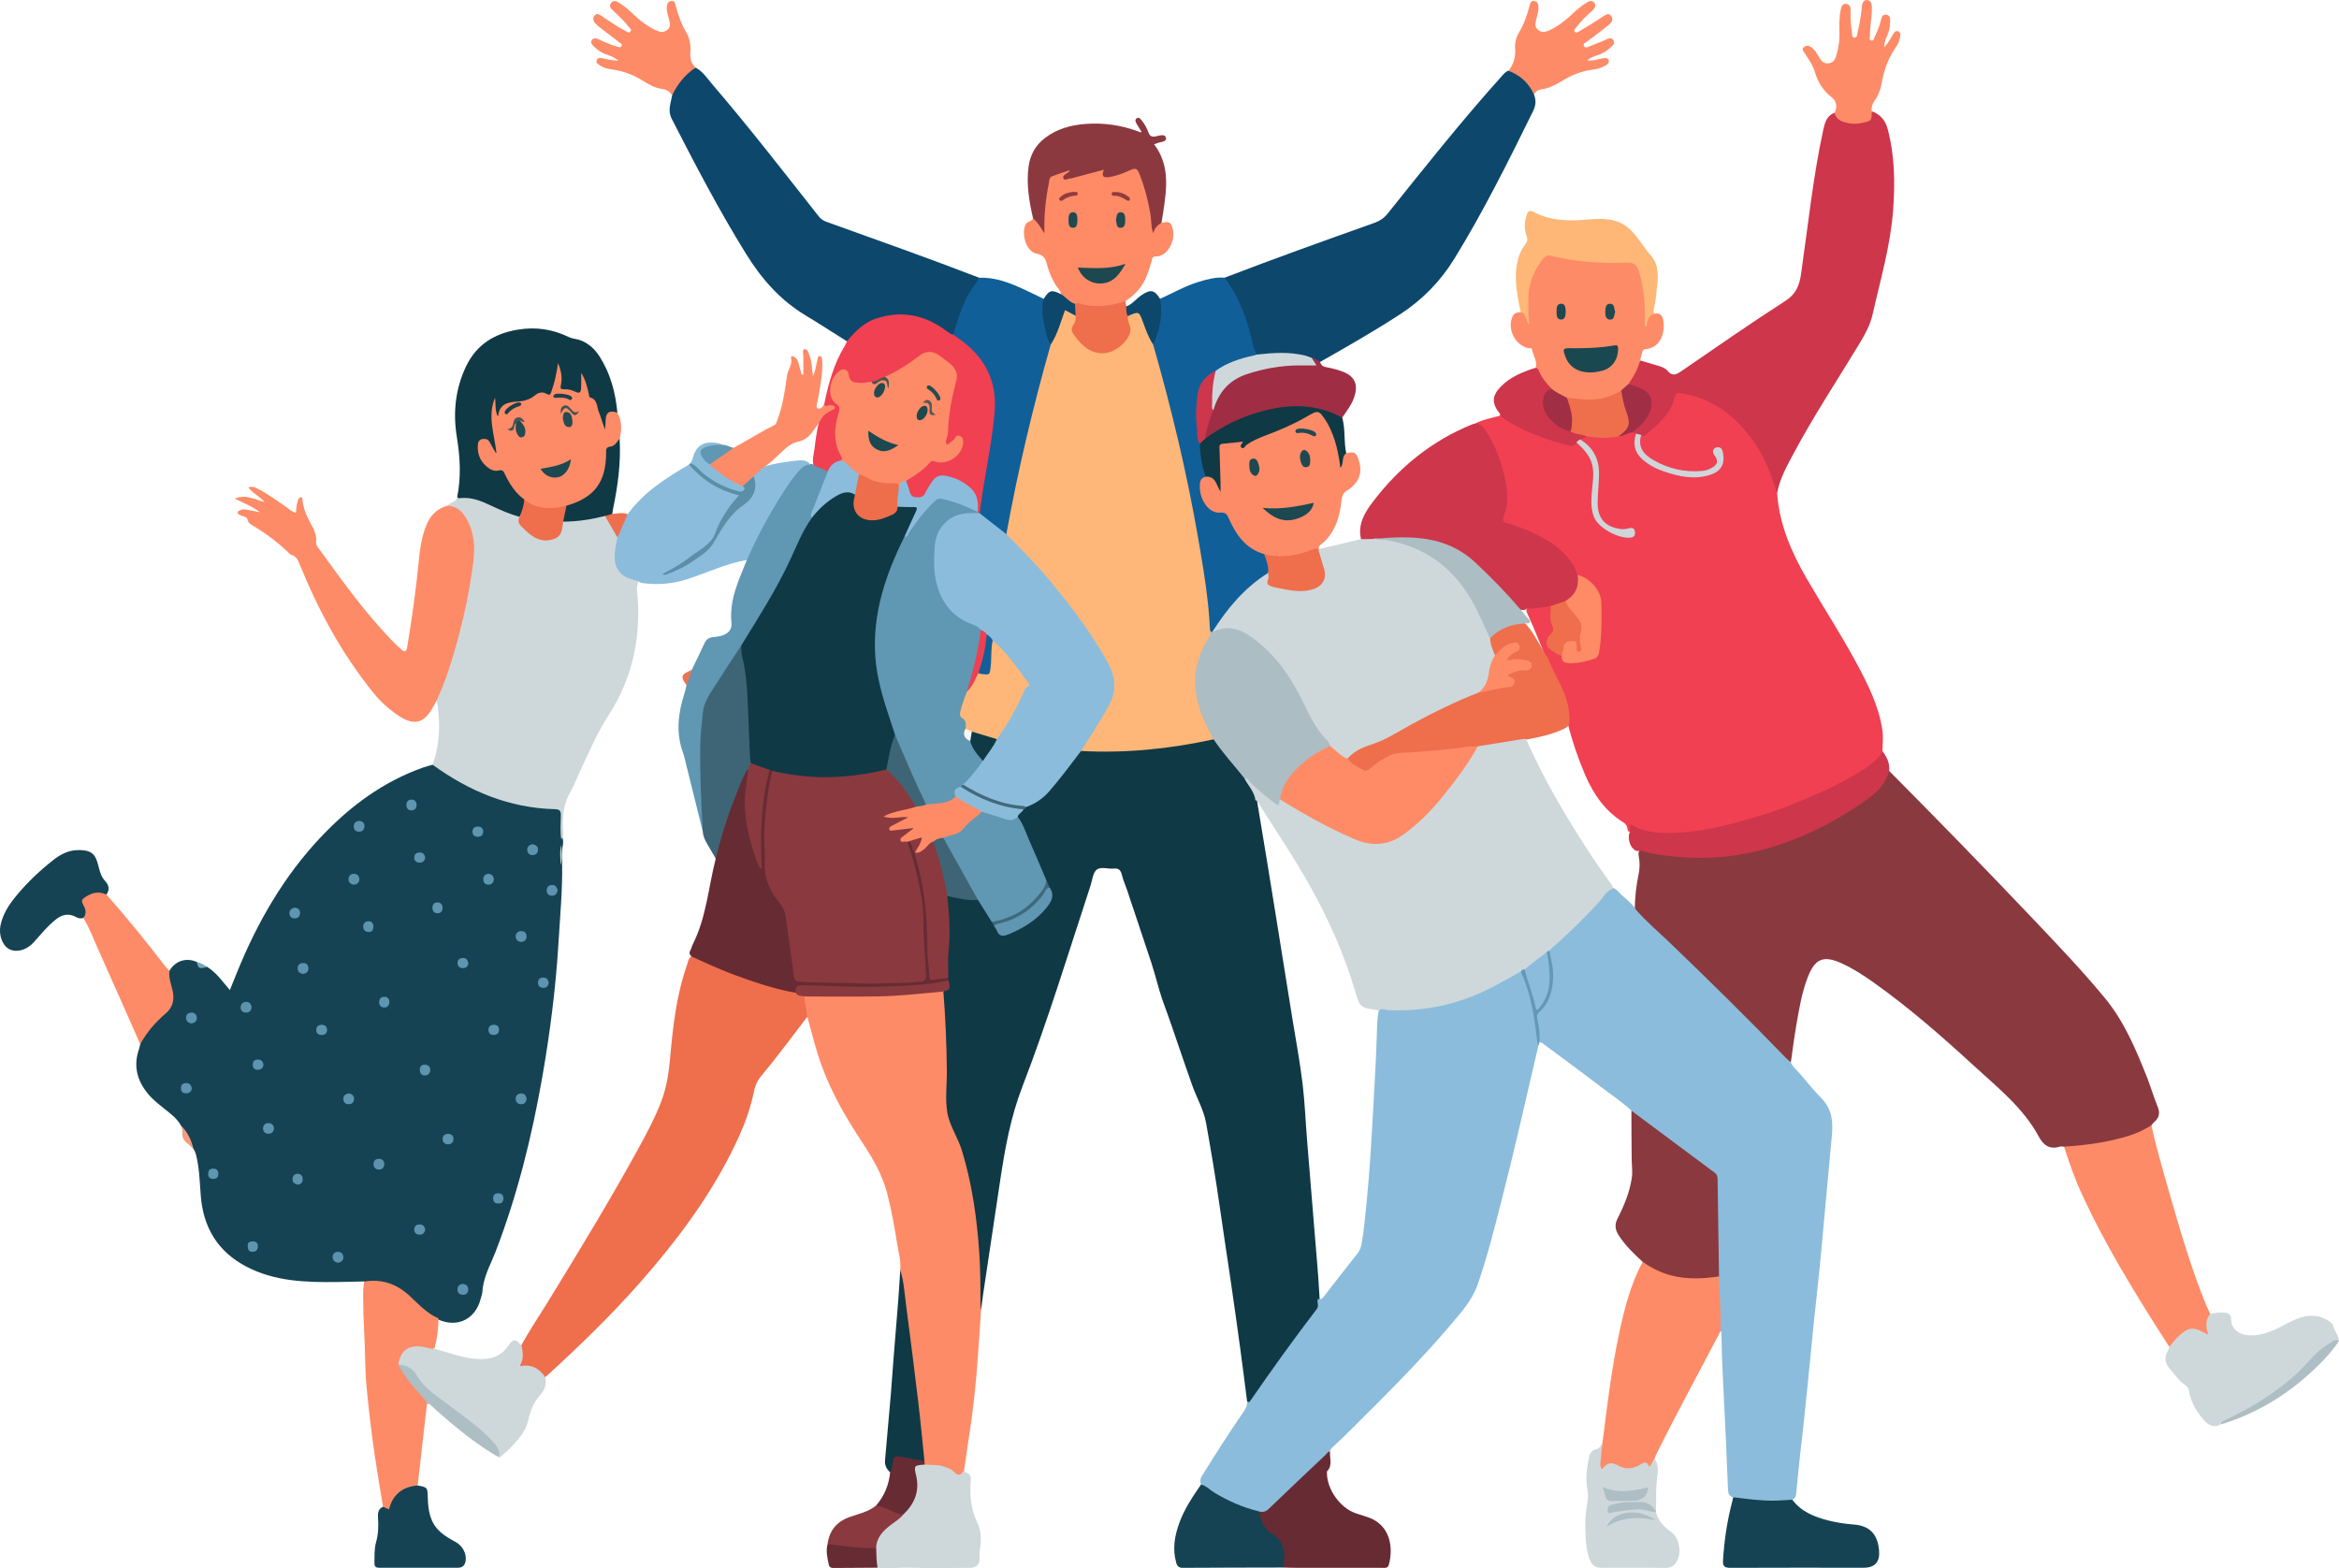 <?xml version="1.0" encoding="UTF-8"?>
<svg id="Calque_2" data-name="Calque 2" xmlns="http://www.w3.org/2000/svg" viewBox="0 0 520.52 349">
  <defs>
    <style>
      .cls-1 {
        fill: #0d476c;
      }

      .cls-1, .cls-2, .cls-3, .cls-4, .cls-5, .cls-6, .cls-7, .cls-8, .cls-9, .cls-10, .cls-11, .cls-12, .cls-13, .cls-14, .cls-15, .cls-16, .cls-17, .cls-18, .cls-19, .cls-20, .cls-21, .cls-22, .cls-23, .cls-24, .cls-25, .cls-26, .cls-27, .cls-28, .cls-29, .cls-30, .cls-31, .cls-32, .cls-33, .cls-34, .cls-35, .cls-36, .cls-37, .cls-38, .cls-39, .cls-40, .cls-41, .cls-42, .cls-43, .cls-44, .cls-45, .cls-46, .cls-47, .cls-48, .cls-49, .cls-50, .cls-51, .cls-52, .cls-53, .cls-54, .cls-55, .cls-56, .cls-57, .cls-58, .cls-59, .cls-60, .cls-61, .cls-62, .cls-63, .cls-64, .cls-65, .cls-66, .cls-67, .cls-68, .cls-69, .cls-70, .cls-71, .cls-72, .cls-73, .cls-74, .cls-75, .cls-76, .cls-77 {
        stroke-width: 0px;
      }

      .cls-2 {
        fill: #5f96b1;
      }

      .cls-3 {
        fill: #8abcda;
      }

      .cls-4 {
        fill: #455352;
      }

      .cls-5 {
        fill: #ef6e4c;
      }

      .cls-6 {
        fill: #ced6da;
      }

      .cls-7 {
        fill: #525854;
      }

      .cls-8 {
        fill: #5f95af;
      }

      .cls-9 {
        fill: #ee6e4b;
      }

      .cls-10 {
        fill: #1d3e45;
      }

      .cls-11 {
        fill: #6399b5;
      }

      .cls-12 {
        fill: #feb778;
      }

      .cls-13 {
        fill: #acbdc4;
      }

      .cls-14 {
        fill: #923c3f;
      }

      .cls-15 {
        fill: #ef6e4b;
      }

      .cls-16 {
        fill: #415351;
      }

      .cls-17 {
        fill: #feb777;
      }

      .cls-18 {
        fill: #cd364b;
      }

      .cls-19 {
        fill: #5d94ae;
      }

      .cls-20 {
        fill: #1c4850;
      }

      .cls-21 {
        fill: #ed6f4d;
      }

      .cls-22 {
        fill: #8bbcdc;
      }

      .cls-23 {
        fill: #3e6576;
      }

      .cls-24 {
        fill: #5e95b0;
      }

      .cls-25 {
        fill: #213e47;
      }

      .cls-26 {
        fill: #5d94ad;
      }

      .cls-27 {
        fill: #214a50;
      }

      .cls-28 {
        fill: #5e95af;
      }

      .cls-29 {
        fill: #0f3944;
      }

      .cls-30 {
        fill: #5d93ae;
      }

      .cls-31 {
        fill: #194850;
      }

      .cls-32 {
        fill: #eb7252;
      }

      .cls-33 {
        fill: #78a4ba;
      }

      .cls-34 {
        fill: #adbec4;
      }

      .cls-35 {
        fill: #5c92ad;
      }

      .cls-36 {
        fill: #ef4053;
      }

      .cls-37 {
        fill: #5b8fa8;
      }

      .cls-38 {
        fill: #254b50;
      }

      .cls-39 {
        fill: #264b50;
      }

      .cls-40 {
        fill: #1f4950;
      }

      .cls-41 {
        fill: #fe8b67;
      }

      .cls-42 {
        fill: #5e94af;
      }

      .cls-43 {
        fill: #8a393f;
      }

      .cls-44 {
        fill: #5d94af;
      }

      .cls-45 {
        fill: #105f99;
      }

      .cls-46 {
        fill: #ced8da;
      }

      .cls-47 {
        fill: #5f95b0;
      }

      .cls-48 {
        fill: #5d93ad;
      }

      .cls-49 {
        fill: #204a50;
      }

      .cls-50 {
        fill: #8bbcdb;
      }

      .cls-51 {
        fill: #9f2e45;
      }

      .cls-52 {
        fill: #f59c7f;
      }

      .cls-53 {
        fill: #8b393f;
      }

      .cls-54 {
        fill: #672b33;
      }

      .cls-55 {
        fill: #3e6575;
      }

      .cls-56 {
        fill: #a02e45;
      }

      .cls-57 {
        fill: #475453;
      }

      .cls-58 {
        fill: #8abcd9;
      }

      .cls-59 {
        fill: #0f3945;
      }

      .cls-60 {
        fill: #154353;
      }

      .cls-61 {
        fill: #3f697b;
      }

      .cls-62 {
        fill: #0d476b;
      }

      .cls-63 {
        fill: #1d494f;
      }

      .cls-64 {
        fill: #662b33;
      }

      .cls-65 {
        fill: #f6f8f7;
      }

      .cls-66 {
        fill: #135e98;
      }

      .cls-67 {
        fill: #6097b2;
      }

      .cls-68 {
        fill: #f04052;
      }

      .cls-69 {
        fill: #214a51;
      }

      .cls-70 {
        fill: #fe8b66;
      }

      .cls-71 {
        fill: #1e4950;
      }

      .cls-72 {
        fill: #5e93ae;
      }

      .cls-73 {
        fill: #5c93ac;
      }

      .cls-74 {
        fill: #1d4850;
      }

      .cls-75 {
        fill: #5e94ae;
      }

      .cls-76 {
        fill: #913c3f;
      }

      .cls-77 {
        fill: #41697b;
      }
    </style>
  </defs>
  <g id="Calque_1-2" data-name="Calque 1">
    <g>
      <path class="cls-60" d="m37.7,216.07c1.28-2.24,3.75-3.04,6.12-1.98.48.93,1.32,1.08,2.24,1.06,2.07,1.26,3.43,3.25,5.09,5.19.56-1.38,1.05-2.59,1.54-3.8,4.54-11.24,10.5-21.62,18.9-30.45,6.37-6.69,13.65-12.1,22.45-15.24.73-.26,1.49-.44,2.24-.66.67-.05,1.09.42,1.58.74,7.07,4.72,14.73,7.85,23.24,8.73.83.09,1.65.05,2.48.06,1.03.02,1.46.51,1.49,1.54.05,1.83-.19,3.67.18,5.49.09.47.09.95,0,1.42-.32,1.42-.11,2.85-.15,4.27.08,5.75-.46,11.46-.8,17.19-.6,10.06-1.87,20.04-3.6,29.95-2.33,13.34-5.57,26.44-10.46,39.1-.18.47-.38.94-.58,1.4-1.06,2.4-2.15,4.78-2.32,7.46-.03.5-.24.98-.36,1.47-1.12,4.46-4.97,6.45-9.12,4.79-1.8-.65-3.34-1.69-4.66-3.06-1.08-1.12-2.28-2.12-3.49-3.1-2.15-1.74-4.7-2.36-7.44-2.29-.41.01-.82.15-1.17-.17-2.02.05-4.03.11-6.05.13-6.91.09-13.79-.1-20.12-3.37-6.41-3.31-9.69-8.69-10.25-15.84-.24-3.05-.3-6.13-1.06-9.13-.12-.46-.27-.87-.55-1.24-1-1.74-1.75-3.6-2.83-5.3-.86-1.5-2.21-2.53-3.52-3.57-1.36-1.08-2.73-2.14-3.84-3.5-2.4-2.94-3.22-6.17-1.96-9.84.13-.38.2-.79.3-1.19-.09-.59.18-1.08.49-1.54,1.21-1.79,2.49-3.52,4.21-4.88,1.9-1.49,2.77-3.36,2.06-5.82-.27-.92-.51-1.86-.58-2.83-.03-.44-.22-.93.3-1.24Z"/>
      <path class="cls-59" d="m277.54,311.96c-.5-3.86-.97-7.72-1.5-11.57-.69-5.07-1.4-10.14-2.14-15.21-.79-5.43-1.64-10.84-2.41-16.27-.89-6.34-1.95-12.64-3.08-18.94-.55-3.07-2.15-5.73-3.16-8.61-1.53-4.34-2.42-6.98-4.31-12.5-1.87-5.46-1.97-5.28-2.9-8.36-.71-2.38-.86-3.18-1.79-6.15-.24-.78-.17-.51-2-6-1.18-3.54-2-6-2-6-.33-1-.71-1.99-1-3-.47-1.61-1.22-3.13-1.62-4.75-.06-.24-.2-.82-.69-1.13-.25-.16-.58-.22-1.02-.17-1.32.15-2.96-.51-3.88.26-.84.7-.95,2.3-1.35,3.52-4.92,14.96-9.5,30.05-15.17,44.75-2.61,6.76-3.86,13.69-4.92,20.74-1.28,8.45-2.54,16.91-3.8,25.36-.18,1.18-.31,2.36-.46,3.54-.63-.44-.55-1.13-.56-1.76-.05-3.72.03-7.44-.27-11.16-.8-10.13-2.2-20.11-6.68-29.39-.35-.73-.5-1.47-.5-2.26,0-1.84,0-3.68,0-5.52.02-6.48-.28-12.94-.74-19.4-.03-.37-.03-.73.09-1.09.85-.76,1.66-1.54,1.06-2.84-.06-.23-.07-.47-.1-.7-.27-3.94.35-7.86.25-11.8-.05-2.01-.55-4-.27-6.02.31-.46.78-.48,1.22-.35,1.8.55,3.66.63,5.51.76.51.14.86.5,1.11.94.8,1.37,1.71,2.67,2.47,4.06.17.35.34.7.57,1.02,1.57,2.21.91,2.48,3.99,1.12,2.79-1.23,5.29-2.88,7.2-5.37,1-1.31,1.62-2.53.61-4.08-.23-.6-.46-1.21-.78-1.77-2.07-4.65-3.97-9.37-6.14-13.97-.03-.95.81-1.32,1.29-1.93.24-.23.48-.46.75-.65,3.92-1.55,6.08-4.97,8.58-8.03.87-1.06,1.65-2.19,2.48-3.28.39-.51.79-1.02,1.46-1.19,1.34-.25,2.64.23,3.98.18,7.49-.27,14.95-.74,22.31-2.29.81-.17,1.61-.4,2.44-.39.48.03.9.24,1.16.64,1.9,2.91,4.43,5.32,6.42,8.16,1.12,1.65,2.39,3.24,2.53,5.36,2.69,15.99,5.21,32,7.79,48.01.8,4.94,1.73,9.86,2.32,14.83.5,4.19.65,8.41,1,12.62.53,6.45,1.06,12.89,1.58,19.34.41,5.12.9,10.24,1.17,15.37.25,1.81-.55,3.19-1.62,4.6-4.38,5.73-8.58,11.59-12.67,17.54-.12.18-.37,1.12-1.04,1.28-.31.08-.6-.03-.76-.11Z"/>
      <path class="cls-68" d="m328.21,94.29c1.48-.81,3.13-1.11,4.73-1.56.37-.1.86,0,.92-.59.89.21,1.4.98,2.14,1.43,4,2.45,8.39,3.9,12.88,5.14.81.22,1.4-.31,2.11-.32,2.43,1.59,3.76,3.79,3.87,6.73.09,2.26-.36,4.48-.3,6.74.09,3.59,1.65,5.66,5.09,6.59.8.22,1.62.35,2.41.59.4.12.82.22,1.15-.17.12-.14.14-.35.05-.52-.25-.48-.69-.36-1.09-.32-1.91.21-3.65-.2-5.14-1.46-1.23-1.04-1.8-2.37-1.85-3.99-.07-2.07.13-4.13.29-6.18.26-3.23-.88-5.84-3.35-7.9-.18-.15-.33-.32-.45-.52.1-.91.95-.83,1.5-1.14,2.31.06,4.63.44,6.93-.13,1.15.05,2.07-.81,3.21-.79.39.03.75.12.94.52.12.41.04.83-.02,1.23-.36,2.37.8,3.98,2.67,5.17,3.57,2.26,7.49,3.21,11.69,2.94,1.4-.09,2.69-.55,3.69-1.63.92-1,.83-2.19.66-3.38-.05-.39-.34-.7-.78-.57-.51.15-.36.54-.22.9.76,2.08.28,3.04-1.84,3.78-1.43.5-2.92.38-4.37.28-3.66-.25-7.03-1.33-9.77-3.91-1.32-1.24-1.73-2.67-.9-4.35,3.38-2.05,6.1-4.66,7.3-8.56.29-.96.88-1.34,1.86-1.15,4.28.79,8.11,2.48,11.42,5.38,4.24,3.72,7.15,8.3,9.04,13.58.42,1.17.74,2.35.81,3.6.47,7,3.2,13.21,6.67,19.18,3.64,6.28,7.61,12.36,11.05,18.76,2.5,4.66,4.87,9.37,5.68,14.69.25,1.61.07,3.2.03,4.8.16.72-.24,1.21-.67,1.7-1.44,1.66-3.28,2.79-5.16,3.85-6.73,3.81-13.8,6.81-21.18,9.12-5.84,1.83-11.74,3.34-17.85,3.8-3.48.26-7,.31-10.25-1.32-.92-.46-.65.4-.93.66-.7.32-.65-.31-.71-.63-.12-.58-.38-1.01-.88-1.32-4.07-2.52-6.66-6.24-8.51-10.54-1.59-3.71-2.9-7.54-3.88-11.46.39-4.24-1.61-7.79-3.37-11.39-.54-1.11-1.09-2.2-1.51-3.36-1.32-3.19-2.6-6.41-4.03-9.55-.22-.47-.57-.99-.01-1.49,1.65-.33,3.31-.68,5.01-.54.55.37.48.95.48,1.49.01,1.14-.01,2.28.5,3.36.31.64-.05,1.12-.42,1.62-1.34,1.78-1.18,2.53.73,3.71.5.31,1.06.55,1.46,1.01.36,1.03,1.12,1.32,2.15,1.29,1.53-.03,2.99-.36,4.43-.86.67-.24,1.04-.68,1.17-1.38.66-3.77.65-7.57.45-11.37-.08-1.51-.74-2.68-2.03-3.55-.95-.64-1.84-1.36-2.86-1.9-.6-.44-.67-1.18-1.01-1.77-1.73-3.03-4.36-5.05-7.37-6.63-2.16-1.13-4.4-2.07-6.75-2.75-1.9-.56-1.98-.77-1.41-2.64.73-2.39.75-4.82.2-7.22-.82-3.59-1.89-7.09-3.85-10.27-.68-1.1-1.58-1.87-2.62-2.55Z"/>
      <path class="cls-43" d="m420.4,171.55c10.8,10.88,21.5,21.86,32.05,32.97,5.46,5.76,10.95,11.5,16,17.63,4.26,5.17,6.82,11.27,9.27,17.41.88,2.21,1.53,4.51,2.44,6.71.6,1.46.33,2.55-.84,3.52-.21.17-.36.41-.54.62-.14.62-.68.82-1.15,1.1-2.58,1.49-5.43,2.18-8.29,2.8-2.6.56-5.23.89-7.87,1.17-.73.08-1.47.09-2.14-.29-.32,0-.67-.09-.96,0-2.29.7-3.64-.34-4.69-2.29-3.42-6.33-8.98-10.73-14.14-15.47-7.24-6.65-14.63-13.14-22.66-18.83-2.21-1.57-4.49-3.04-6.96-4.18-4.11-1.89-6.03-1.11-7.65,3.13-1.31,3.44-1.91,7.06-2.53,10.67-.46,2.71-.81,5.43-1.2,8.15-.76.04-1.11-.58-1.54-1.02-5.07-5.05-10.17-10.08-15.18-15.19-4.11-4.19-8.47-8.13-12.63-12.27-1.43-1.42-2.96-2.74-4.38-4.17-.45-.46-.91-.91-1.01-1.6.05-2.49.32-4.96.82-7.38.29-1.38.35-2.72.08-4.09-.09-.45-.13-.91.1-1.35.49-.48,1.04-.18,1.56-.08,4.88,1,9.82,1.51,14.79,1.22,7.46-.44,14.6-2.19,21.34-5.48,2.97-1.45,5.98-2.84,8.77-4.62,2.75-1.74,5.46-3.55,7.52-6.17.66-.83.65-2.04,1.63-2.63Z"/>
      <path class="cls-22" d="m364.03,202.42c2.32,2.67,5.03,4.94,7.57,7.38,8.74,8.39,17.36,16.88,25.78,25.58.35.36.75.67,1.13,1,.44,1.1,1.4,1.8,2.13,2.66,1.53,1.83,3.04,3.69,4.71,5.38,2.52,2.53,2.6,5.59,2.27,8.82-.28,2.73-.5,5.46-.76,8.19-.34,3.69-.68,7.37-1.02,11.06-.3,3.28-.58,6.56-.92,9.83-.41,4.09-.88,8.17-1.3,12.26-.32,3.05-.59,6.1-.9,9.15-.39,3.87-.77,7.73-1.18,11.59-.32,3.04-.69,6.08-1.02,9.12-.29,2.73-.57,5.45-.83,8.18-.06.57-.34.92-.85,1.14-.38.5-.95.51-1.49.56-3.5.33-6.97-.17-10.43-.54-.46-.05-.9-.19-1.22-.57-.91-.24-1.13-.89-1.16-1.76-.27-6.73-.54-13.46-.9-20.18-.25-4.71-.48-9.42-.54-14.14,0-.32.03-.65-.2-.92-.4-.33-.46-.8-.44-1.25.15-3.53-.35-7.03-.28-10.56-.09-7.11-.38-14.22-.24-21.33.02-1.11-.56-1.77-1.38-2.37-5.34-3.98-10.66-7.98-15.98-11.98-.59-.44-1.22-.83-1.53-1.55-2.25-2.1-4.82-3.78-7.25-5.64-3.93-3.01-7.92-5.93-11.9-8.88-.4-.29-.77-.67-1.31-.72-.73-1.25-.19-2.69-.63-4-.51-1.49-.02-2.64,1.09-3.8,1.58-1.64,2-3.84,2.19-6.06.18-2.13-.37-4.17-.72-6.23.42-1.43,1.73-2.08,2.72-2.97,3.55-3.23,6.92-6.64,10.04-10.29.41-.48.76-1.05,1.53-1.01.46.1.86.34,1.16.68,1.28,1.46,3.01,2.49,4.08,4.15Z"/>
      <path class="cls-22" d="m277.54,311.96c.39.34.55,0,.73-.25,4.77-6.91,9.66-13.72,14.76-20.39.58-.75-.04-1.52.25-2.24.55.2.92.02,1.28-.45,2.49-3.3,5.08-6.52,7.63-9.78.5-.64.7-1.38.84-2.16.54-3.03.79-6.1,1.1-9.16.67-6.71,1.05-13.44,1.43-20.17.32-5.77.67-11.54.85-17.31.05-1.72.05-3.48.43-5.2.38-.64.99-.54,1.59-.51,4.09.21,8.15,0,12.17-.87,5.81-1.26,11.1-3.74,16.17-6.75.54-.32,1.03-.81,1.75-.61.61.35.83.97,1.04,1.57,1.46,4.18,2.33,8.48,2.77,12.88.08.83-.2,1.64-.05,2.46-2.69,11.53-5.28,23.08-8.23,34.55-1.58,6.16-3.12,12.33-5.23,18.34-1.23,3.52-3.7,6.21-6.03,8.97-7.22,8.52-15.18,16.34-23.09,24.21-.98.97-2,1.89-3,2.84-.33.31-.7.61-.7,1.13-.66,1.27-1.95,1.9-2.91,2.88-3.38,3.48-6.94,6.78-10.53,10.06-.75.69-1.54.94-2.51.63-4.76-1.03-9.01-3.11-12.74-6.23-.33-.73-.19-1.36.23-2.04,2.93-4.69,5.88-9.36,9.02-13.91.52-.76,1.04-1.49.99-2.47Z"/>
      <path class="cls-46" d="m124.91,186.79c-.28-1.78-.13-3.56-.1-5.34.02-1.1-.34-1.34-1.4-1.37-10.14-.28-19.04-4.01-27.14-9.89,1.66-4.7,1.79-9.5.92-14.37-.33-.47-.03-.88.14-1.29,3.93-9.39,6.15-19.23,7.54-29.26.4-2.85.37-5.78-.88-8.53-.78-1.72-1.71-3.27-3.73-3.75-.27-.06-.51-.21-.68-.45.55-.84,1.98-.71,2.16-1.96,1.81-.24,3.58-.16,5.28.57,2.87,1.23,5.75,2.41,8.58,3.72.36,2.61,2.25,3.89,4.42,4.73,2.4.94,4.19-.12,4.8-2.61.1-.39.12-.83.52-1.08,3.03-.34,6.05-.79,9.04-1.35.34.03.63.2.79.48.89,1.53,1.97,2.95,2.5,4.67-.07,1.41-.56,2.77-.51,4.21.09,2.37,1.04,3.7,3.25,4.56.59.23,1.43.05,1.71.89-.34.72-.43,1.43-.34,2.26.97,9.86-.9,19.14-6.32,27.49-2.75,4.23-4.62,8.86-6.76,13.36-.57,1.2-1,2.49-1.68,3.61-1.58,2.61-1.87,5.4-1.72,8.34.04.78.28,1.67-.41,2.35Z"/>
      <path class="cls-41" d="m209.94,220.66c.46,5.85.72,11.7.77,17.57.03,3.12-.4,6.31.1,9.34.49,2.97,2.38,5.59,3.27,8.53,2.24,7.37,3.31,14.92,3.84,22.58.26,3.8.27,7.61.27,11.42,0,.45.09.91.14,1.37-.23,3.38-.47,6.75-.69,10.12-.42,6.29-1.11,12.55-2.09,18.77-.35,2.25-.67,4.51-1,6.77-.51,1.6-1.01,1.82-2.27.86-1.44-1.1-3.05-1.56-4.83-1.6-.62-.01-1.29.11-1.82-.39-.18-.28-.23-.59-.25-.91-1.44-12.71-2.89-25.42-4.66-38.09-.2-1.45-.2-2.92-.4-4.37.23-1.94-.34-3.8-.64-5.67-.62-3.88-1.29-7.75-2.3-11.56-1.21-4.55-3.7-8.47-6.25-12.34-3.82-5.81-7.12-11.88-9.18-18.56-.76-2.45-1.38-4.94-2.07-7.4-.07-.25-.02-.57-.34-.7-.59-1.56-1.27-3.11-.47-4.81.64-.35,1.33-.28,2.02-.28,3.75,0,7.51-.04,11.26,0,5.23.06,10.42-.33,15.61-.94.67-.08,1.37-.28,1.95.28Z"/>
      <path class="cls-5" d="m179.02,221.76c-.04,1.57.66,3.06.54,4.65-3.39,4.4-6.67,8.89-10.24,13.15-.82.98-1.26,2.03-1.52,3.29-.99,4.94-2.96,9.53-5.23,13.99-5.36,10.5-12.4,19.82-20.18,28.63-6.57,7.45-13.7,14.34-21.04,21.02-.49.07-.75-.28-1-.59-.85-1.06-1.93-1.56-3.31-1.59-1.35-.02-1.58-.31-1.21-1.58.31-1.06-.12-2.08.05-3.11,1.75-3.23,3.82-6.27,5.74-9.4,7.23-11.78,14.44-23.58,21.05-35.73,1.63-2.99,3.19-6,4.42-9.18,1.19-3.07,1.72-6.29,2.01-9.54.63-7.05,1.38-14.08,3.72-20.82.27-.77.32-1.65,1.09-2.16.43-.15.82,0,1.19.19,7,3.42,14.34,5.9,21.91,7.7.64.4,1.44.51,2,1.06Z"/>
      <path class="cls-46" d="m293.51,122.19c3.12-.73,6.25-1.47,9.37-2.2.75-.62,1.65-.36,2.5-.41,4.68.3,9.12,1.4,13.14,3.95,4.8,3.04,8.17,7.29,10.59,12.35.97,2.02,1.99,4.03,2.7,6.17.23,1.33.92,2.53,1.07,3.88-1.31,2.09-.94,4.73-2.24,6.83-.39.63-.71,1.28-1.41,1.62-6.74,2.84-13.33,5.98-19.55,9.85-.47.29-.96.56-1.48.72-2.97.9-5.74,2.19-8.28,3.98-1.87-.21-2.87-1.69-4.11-2.83-.56-1.25-1.7-2.03-2.46-3.12-1.57-2.28-2.76-4.76-3.99-7.22-2.19-4.39-4.89-8.4-8.55-11.71-1.36-1.24-2.83-2.35-4.52-3.1-1.85-.83-3.75-1.22-5.69-.17-.29.16-.66.43-.94-.06-.09-.45.13-.8.36-1.14,2.95-4.39,6.33-8.38,10.66-11.5.49-.35,1.01-.9,1.69-.29.04.18.03-.06.06.12.42,2.27.42,2.28,2.85,2.74,1.44.27,2.89.52,4.37.53.89,0,1.73-.16,2.56-.47,1.87-.71,2.58-2.11,2.06-4.05-.37-1.36-1.09-2.65-.99-4.12.05-.14.13-.26.25-.35Z"/>
      <path class="cls-18" d="m395.48,109.75c-1.26-4.12-2.78-8.12-5.32-11.66-2.41-3.36-5.28-6.23-8.91-8.19-2.24-1.21-4.7-2.01-7.25-2.43-.73-.12-1.14.16-1.3.87-.87,3.86-3.79,6.14-6.58,8.53-.33.28-.59.08-.88-.05-.47.22-.82.05-1.13-.31-.21-.29-.54-.23-.83-.26-.06-.81.66-1.04,1.12-1.41,1.07-.86,1.81-1.92,2.32-3.16,1.03-2.5.24-4.25-2.33-5.16-.71-.25-1.56-.24-2.03-1,.62-1.89,1.58-3.61,2.61-5.3,1.32.38,2.64.75,3.95,1.15.8.24,1.66.53,2.17,1.14,1.08,1.28,1.92.89,3.09.08,7.68-5.28,15.34-10.6,23.17-15.65,2.4-1.55,3.11-3.52,3.47-6.06,1.54-10.68,2.64-21.43,4.93-32,.35-1.61.78-3.14,2.53-3.81.85.54,1.3,1.53,2.43,1.82,1.54.4,2.99.28,4.47-.1.54-.14.86-.48.95-1.04.05-.36.07-.74.4-.99,1.93.68,3.04,2,3.57,4.01,1.55,5.9,1.64,11.88,1.2,17.91-.58,7.95-2.83,15.56-4.57,23.28-.56,2.46-1.73,4.52-2.98,6.59-4.85,8.02-10.03,15.84-14.46,24.1-1.56,2.9-3.19,5.79-3.82,9.1Z"/>
      <path class="cls-1" d="m341.38,21.06c.5,1.26.41,2.4-.21,3.67-5.49,11.15-11.01,22.28-17.54,32.88-3.13,5.07-7.13,9.14-12.12,12.38-5.78,3.75-11.75,7.17-17.73,10.56-.84.08-1.44-.61-2.24-.66-3.23-1.06-6.54-1.03-9.87-.73-.59.05-1.17.16-1.76.02-.97-.32-1.01-1.23-1.2-2-.97-3.77-2.05-7.49-3.8-10.99-.43-.86-.91-1.68-1.47-2.47-.41-.58-1-1.1-.89-1.93,11.03-4.24,22.15-8.23,33.29-12.18,1.2-.43,2.14-1.05,2.96-2.07,8.25-10.28,16.43-20.61,25.25-30.42.49-.54.92-1.15,1.67-1.4,2.46.16,5.49,2.99,5.68,5.31Z"/>
      <path class="cls-1" d="m154.8,15.04c1.59.85,2.54,2.35,3.66,3.66,8.23,9.58,15.95,19.57,23.77,29.49.49.62,1.05.95,1.76,1.2,11.34,4.07,22.68,8.09,33.92,12.42.2.57-.16.97-.46,1.36-2.23,2.93-3.42,6.33-4.51,9.78-.19.6-.19,1.29-.84,1.66-.91.19-1.42-.46-2.02-.94-4.1-3.31-12.23-4.73-17.31-1.24-1.06.73-2.06,1.52-2.89,2.51-.38.45-.72.96-1.39,1.03-3.1-1.95-6.18-3.95-9.32-5.84-5.6-3.38-9.72-8.11-13.14-13.62-6.04-9.75-11.34-19.9-16.56-30.1-.95-1.85-.17-3.47.1-5.19.38-2.28,3.32-5.75,5.22-6.16Z"/>
      <path class="cls-41" d="m99.59,112.55c2,.08,3.25,1.21,4.21,2.87,1.8,3.11,1.94,6.49,1.5,9.88-1.06,8.04-2.89,15.92-5.4,23.63-.77,2.35-1.67,4.65-2.7,6.9-.38.68-.73,1.38-1.13,2.05-1.82,3.01-3.91,3.55-6.92,1.68-2.36-1.47-4.42-3.33-6.15-5.48-6.92-8.58-12.11-18.17-16.25-28.35-.39-.96-.71-1.86-1.82-2.22-.37-.12-.67-.47-.97-.76-2.21-2.09-4.63-3.91-7.22-5.5-.68-.41-1.46-.68-1.67-1.69-.12-.58-.96-.6-1.49-.86-.29-.14-.68-.26-.68-.61,0-.44.47-.51.79-.63.49-.18,1-.09,1.5.01.76.15,1.51.3,2.64.52-1.82-1.39-3.63-2.03-5.59-3.02,2.46-1.06,4.34.2,6.65.75-1.19-1.33-2.67-1.94-3.6-3.24.89-.35,1.53.02,2.17.35,2.35,1.19,4.44,2.77,6.59,4.26.55.38,1.03.9,1.82,1.01.05-1,.14-1.95.48-2.85.11-.28.29-.64.68-.57.36.06.26.43.29.68.22,1.91.96,3.62,1.89,5.27.71,1.25,1.3,2.54,1.13,4.04-.04.39.11.72.33,1.02,5.37,7.4,10.65,14.87,17.1,21.41.35.36.71.72,1.11,1.03.42.32.84.96,1.36.74.3-.13.38-.87.46-1.35,1.05-6.42,1.95-12.85,2.56-19.33.23-2.46.65-4.9,1.58-7.23.89-2.24,2.39-3.77,4.74-4.42Z"/>
      <path class="cls-18" d="m305.59,119.95c-.9.01-1.81.03-2.71.04-.76-3.26.79-5.88,2.59-8.25,5.86-7.72,13.15-13.66,22.2-17.32.17-.07.35-.08.53-.13,1.32-.09,1.95.86,2.56,1.78,2.1,3.13,3.24,6.65,4.12,10.27.71,2.89.84,5.79-.26,8.63-.33.85-.14,1.23.74,1.47,2.62.7,5.11,1.72,7.5,3,3.02,1.62,5.69,3.61,7.43,6.68.34.61.44,1.28.79,1.87.83,1.59.21,3.93-1.4,5.24-.36.29-.74.53-1.15.75-1.12.45-2.16,1.21-3.47.91-1.76.23-3.51.57-5.3.57-.47.41-1,.36-1.54.2-2.1-1.71-3.72-3.89-5.62-5.8-2.77-2.8-5.57-5.6-9.02-7.57-2.58-1.48-5.5-2.05-8.45-2.18-3.01-.13-6.04.03-9.05-.26-.18-.02-.36.01-.53.11Z"/>
      <path class="cls-41" d="m382.55,284.06c.17,4.05.41,8.1.34,12.16-4.81,9.26-9.84,18.41-14.46,27.76-.1.2-.14.43-.21.64.06.64-.21,1.16-.6,1.63-.25.3-.58.53-.93.19-.66-.64-1.25-.25-1.87.05-1.47.73-2.94.94-4.47.14-1.13-.59-2.19-.7-3.29.25-.84.73-1.19-.14-1.21-.74-.05-1.31.01-2.65.44-3.91.13-.39.2-.78.32-1.17,1.04-8.02,1.96-16.06,3.64-23.99,1.19-5.61,2.56-11.16,5.32-16.25.45-.13.81.11,1.15.33,4.38,2.86,9.23,3.27,14.26,2.73.54-.06,1.09-.24,1.58.18Z"/>
      <path class="cls-45" d="m272.54,61.81c2.73,3.62,4.42,7.69,5.61,12.05.46,1.68.64,3.49,1.57,5.04-.11.71-.74.57-1.18.67-2.8.63-5.41,1.71-7.85,3.22-2.6,1.36-3.7,3.54-3.93,6.44-.25,3.22-.18,6.38.53,9.52.26,2.45.76,4.87,1.23,7.29-1.68,1.44-1.33,3.21-.6,4.88.73,1.67,1.99,2.91,4,2.81,1.06-.05,1.46.52,1.79,1.34.9,2.24,2.23,4.18,3.98,5.87,1.13,1.08,2.61,1.49,3.85,2.34.62,1.35,1.46,2.66.67,4.23-5.3,3.3-9.14,7.96-12.44,13.15-.15.09-.3.08-.44-.02-.4-.32-.45-.78-.49-1.24-.92-11.37-3.03-22.54-5.35-33.68-1.9-9.07-4.21-18.05-6.7-26.98-.18-.66-.44-1.31-.43-2.01.61-2.1,1.45-4.13,1.57-6.36.05-.87.17-1.72.04-2.59-.07-.45-.17-.91.22-1.29,2.88-1.31,5.64-2.88,8.68-3.8,1.85-.56,3.71-1.05,5.67-.89Z"/>
      <path class="cls-41" d="m459.31,255.2c4.97-.33,9.88-.99,14.65-2.5,1.71-.54,3.29-1.33,4.81-2.27,1.26,5.68,2.91,11.26,4.52,16.86,2.26,7.89,4.63,15.75,7.75,23.36.24.59.55,1.16.83,1.74-.12,1.34-.72,2.61-.36,4.03.17.67-.35.8-.98.55-3.08-1.24-4.34-.87-6.46,1.76-.35.43-.56,1.09-1.3,1.03-7.19-11.15-14.18-22.41-19.7-34.51-1.49-3.26-2.62-6.64-3.75-10.03Z"/>
      <path class="cls-41" d="m364.97,80.21c-.46,1.94-1.47,3.62-2.56,5.25-.2.92-.97,1.34-1.63,1.86-3.32,2.1-6.95,2.34-10.71,1.76-.41-.06-.81-.14-1.21-.25-1.31-.49-2.6-1-3.64-1.99-1.6-1.35-2.63-3.09-3.46-4.97.41-1.52-.6-2.75-.84-4.15-.05-.32-.46-.19-.72-.23-2.98-.53-4.88-4.3-3.6-7.06.38-.82,1.04-.94,1.8-.96,1.13-.17,1.27.71,1.44,1.2-.38-3.88-.25-7.9,2.02-11.59.44-.71,1-1.31,1.6-1.89.62-.6,1.32-.78,2.15-.58,5.35,1.3,10.79,1.61,16.28,1.47,2.11-.05,2.54.26,3.2,2.27,1.13,3.48,1.46,7.07,1.32,10.73.24-.99.89-1.33,1.83-1.27,1.01-.22,1.64.3,1.84,1.19.65,2.98-.54,6.45-3.92,6.71-.58.04-.62.38-.72.79-.13.57-.31,1.14-.47,1.71Z"/>
      <path class="cls-41" d="m281.32,123.31c-4.03-1.15-6.17-4.2-7.79-7.76-.4-.89-.59-1.58-2.04-1.47-2.39.19-4.45-2.68-4.48-5.65-.01-1.05,0-2.07,1.34-2.34,1.73-.37,2.39.15,3.04,2.41-.59-2.9-.27-5.84-.31-8.76-.01-.81.39-1.27,1.24-1.35,1.1-.1,2.18-.31,3.28-.39.27-.02.7-.13.79.07.57,1.23,1.13.28,1.72.05,1.58-.62,3.02-1.53,4.65-2.06,3.12-1.01,5.97-2.6,8.81-4.22,1.38-.79,2.06-.73,2.98.48,2.42,3.16,3.49,6.83,3.91,10.73.03.28-.07.54-.15.83.47-.99-.34-2.52,1.29-2.99,1.69-.49,2.23-.21,2.76,1.45.97,3.01.02,5.22-2.84,7.01-.78.49-.95,1.49-1.05,2.42-.26,2.44-.83,4.79-2.19,6.88-.58.89-1.25,1.7-2.1,2.35-.4.31-.87.57-.66,1.21-.02.09-.04.18-.07.27-.76.13-1.5.35-2.23.6-2.79.95-5.64,1.41-8.59.9-.52-.09-.97-.21-1.29-.65Z"/>
      <path class="cls-70" d="m258.47,49.61c1.77-.45,2.18-.18,2.56,1.59.52,2.42-1.21,5.98-3.89,5.87-.73-.03-.74.55-.86,1.01-.37,1.42-.84,2.79-1.45,4.13-.96,2.07-2.52,3.56-4.37,4.8-1.65,1.42-3.74,1.24-5.69,1.47-1.83.22-3.6-.38-5.4-.64-1.42-.31-2.52-1.08-3.22-2.37-.17-.9-.89-1.46-1.33-2.2-.7-1.19-1.25-2.45-1.65-3.77-.42-1.36-.44-2.66-2.51-3.06-2.25-.44-3.38-4.2-2.48-6.39.35-.85,1.37-.68,1.7-1.42,1.26.19,1.58,1.35,2.31,2.35-.19-3.49.15-6.76.76-10.01.25-1.32.85-2.18,2.19-2.49.71-.17,1.37-.52,2.07-.74.34-.1.77-.29,1.02.06.28.4-.16.64-.38.9-.15.17-.36.29-.45.61.55.16,1.05-.06,1.55-.16,1.88-.41,3.73-.97,5.59-1.48.65-.18,1.26-.31,1.33.75.05.83.79.6,1.3.52,1.51-.24,2.87-.93,4.31-1.41,1.33-.45,1.84-.29,2.38,1.03,1.7,4.14,2.79,8.42,2.8,12.64.16-.76.58-1.57,1.81-1.58Z"/>
      <path class="cls-59" d="m115.59,115.02c-2.15-.61-4.2-1.5-6.21-2.45-2.24-1.06-4.5-2.03-7.07-1.7-.23.03-.45-.03-.56-.28.9-4.46.64-8.86-.09-13.37-.87-5.35-.34-10.69,2.07-15.71,2.33-4.86,6.34-7.3,11.51-8.15,3.97-.66,7.74-.11,11.36,1.66.76.37,1.69.39,2.5.68,1.89.68,3.29,2.02,4.35,3.67,2.42,3.79,3.52,8.01,3.94,12.45-.28.21-.61.16-.93.18-.82.07-1.19.52-1.29,1.33-.1.8,0,1.66-.57,2.37-.66-.16-.66-.74-.8-1.19-.4-1.22-.7-2.48-1.15-3.69-.3-.82-.58-1.65-1.43-2.11-.44-.24-.51-.74-.62-1.19-.26-1.06-.48-2.14-.97-3.32.15.47.13.78.13,1.09,0,2.25-.44,2.6-2.61,1.95-.83-.25-1.88.01-2.46-.7-.59-.73,0-1.69-.1-2.55-.08-.75-.37-1.48-.28-1.91-.09,1.44-.58,3.15-1.14,4.85-.3.91-.77,1.44-1.84,1.01-.53-.21-1.15-.23-1.6.11-1.69,1.28-3.68,1.63-5.7,1.82-1.4.13-2.32.74-2.74,2.1-.09.28-.18.7-.59.64-.35-.06-.45-.43-.54-.74-.25-.8-.19-1.63-.15-2.48-.74,2.11-.07,4.19.06,6.25.09,1.41.42,2.82.72,4.21.08.35.18.82-.2,1-.49.23-.72-.25-.95-.57-.35-.48-.62-1.02-.96-1.51-.27-.39-.6-.74-1.13-.6-.51.13-.74.57-.78,1.03-.22,2.21,1.53,5.14,4.09,5.14.61,0,1.26-.1,1.57.57,1.09,2.37,2.77,4.31,4.48,6.24.01,1.43,0,2.85-1.3,3.85Z"/>
      <path class="cls-22" d="m142.09,129.35c-1.18-.38-2.43-.55-3.46-1.35-2.05-1.58-1.97-3.76-1.69-5.97.1-.81.32-1.6.48-2.4.28-1.93.87-3.73,2.26-5.19,3.56-4.91,8.54-8.06,13.65-11.04,1.21.45,1.92,1.54,2.87,2.31,2.14,1.72,4.44,3.08,7.1,3.84,1.56.44,1.57.74.52,2.03-1.74,2.13-3.52,4.24-4.21,7.02-.21.83-.78,1.58-1.44,2.15-2.99,2.58-6.08,5.04-9.26,6.54.57-.22,1.55-.7,2.52-1.19.99-.5,1.9-1.11,2.87-1.65,2.45-1.37,4.09-3.45,5.48-5.83,1.41-2.43,2.94-4.74,5.35-6.37,2.27-1.53,2.93-3.76,2.41-6.39.56-.88,1.31-1.54,2.27-1.96,2.41-.73,4.88-1.13,7.38-1.38,1.03-.1,2.11-.23,2.97.61.05.13.07.3-.05.37-2.46,1.26-3.71,3.64-5.15,5.79-2.96,4.42-5.49,9.1-7.71,13.95-.25.54-.44,1.12-1.04,1.39-4.66.78-8.88,2.86-13.33,4.29-3.06.98-6.28,1.28-9.51.89-.44-.05-.93-.07-1.26-.46Z"/>
      <path class="cls-68" d="m188.49,75.96c1.76-2.16,3.7-4.13,6.4-5.04,5.7-1.91,10.93-.88,15.69,2.71.49.37.95.7,1.53.86,1.55.22,2.65,1.27,3.7,2.24,4.28,4,6.45,8.8,5.93,14.85-.58,6.74-2.02,13.32-2.99,19.99-.12.85-.01,1.75-.42,2.56-.17.21-.38.24-.63.17-.13-.08-.23-.19-.29-.33-.09-.21-.11-.44-.13-.67-.27-3.86-2.89-6.55-6.75-6.98-1.25-.14-2.23.19-2.94,1.29-.47.73-.91,1.48-1.34,2.24-.55.99-1.42,1.19-2.45,1.1-1.03-.09-1.54-.7-1.76-1.64-.18-.75-.57-1.45-.57-2.25.08-.46.44-.68.8-.88,1.53-.86,2.92-1.91,4.13-3.19.6-.64,1.24-.74,2.11-.58,2.5.46,4.47-.76,5.25-3.14.19-.57.42-1.24-.18-1.64-.58-.38-.85.32-1.23.6-.54.39-1.04,1.2-1.75.81-.79-.44-.39-1.33-.19-2,.4-1.39.25-2.83.43-4.24.32-2.56.83-5.07,1.47-7.57.52-2.04.09-3.14-1.64-4.39-.45-.32-.88-.66-1.32-1-1.88-1.42-3.1-1.44-4.98-.03-2.25,1.69-4.58,3.22-7.17,4.33-1.14.37-2.16,1.15-3.43,1.13-.85.21-1.7.4-2.59.33-1.22-.11-2.18-.5-2.63-1.82-.42-1.24-1.1-1.31-2.02-.36-1.78,1.84-1.79,4.59.05,6.37.68.66.68,1.32.43,2.12-.79,2.5-1.03,5.03-.3,7.6.18.62.45,1.2.73,1.78.25.52.41,1.05-.21,1.46-1.32.35-2.05,1.48-3.03,2.29-1.18-.19-2.28-.57-3.16-1.42-.35-1.37.11-2.7.26-4.04.22-1.94.51-3.88.98-5.77.3-1.55,1.68-2.13,2.76-2.94-.35-.74-1.76.58-1.62-.93.93-4.49,2.1-8.89,4.51-12.86.21-.35.38-.72.57-1.09Z"/>
      <path class="cls-45" d="m218.03,114.24c.85-7.52,2.66-14.89,3.31-22.45.62-7.32-2.41-12.68-8.32-16.68-.3-.2-.6-.41-.9-.62.87-2.97,1.82-5.9,3.22-8.67.72-1.43,1.81-2.62,2.59-4.01,3.45-.14,6.57,1.06,9.63,2.45,1.59.72,3.14,1.5,4.71,2.26.22.21.26.48.23.76-.37,3.28.55,6.34,1.57,9.39-.13,1.8-.8,3.48-1.27,5.2-3.14,11.47-5.83,23.04-7.98,34.73-.13.72-.2,1.46-.58,2.11-.24.34-.56.3-.83.09-1.76-1.31-3.46-2.69-5.17-4.05-.14-.12-.18-.31-.2-.5Z"/>
      <path class="cls-43" d="m382.55,284.06c-3.54.54-7.07.7-10.59-.2-2.34-.6-4.44-1.65-6.39-3.04-1.94-1.75-3.8-3.56-5.26-5.77-.9-1.36-1.07-2.5-.28-4.01,1.45-2.8,2.62-5.74,3.11-8.89.21-1.33,0-2.65-.02-3.97-.06-3.67-.05-7.33-.07-11,6.18,4.61,12.37,9.22,18.56,13.82.45.34.61.76.62,1.3.1,7.25.22,14.51.32,21.76Z"/>
      <path class="cls-41" d="m116.66,111.16c-2.03-1.48-3.3-3.54-4.36-5.75-.29-.61-.49-.91-1.3-.7-1.04.27-1.99-.26-2.77-.94-1.49-1.3-2.07-2.98-1.87-4.93.07-.66.43-1.1,1.15-1.15.64-.05,1.15.08,1.48.74.42.84.93,1.63,1.53,2.68-.45-4.4-2.13-8.44-.36-12.56.21,1.34-.08,2.73.67,4.32.19-2.94,2.08-3.37,4.25-3.49,1.43-.08,2.81-.43,3.95-1.38.78-.66,1.7-.88,2.55-.37.9.54.95-.03,1.16-.6.7-1.94,1.12-3.96,1.45-6.23.71,1.74.99,3.31.63,4.91-.19.82.03.94.75.92.88-.03,1.75.18,2.53.58.92.47,1.17-.02,1.22-.74.06-1.05.02-2.11.02-3.49,1.03,1.63,1.32,3.17,1.69,4.69.06.26.08.73.21.76,1.76.41,1.53,2.08,2.02,3.24.53,1.25.82,2.6,1.4,3.9.04-.65.1-1.31.11-1.96.02-1.82.88-2.4,2.61-1.77,1.07,1.85.98,3.81.53,5.81-.21.96-.77,1.67-1.67,2.04-.77.31-1.01.84-.97,1.61.03.6-.09,1.18-.15,1.78-.59,5.53-3.83,8.6-9.06,9.86-2.39.64-4.78.79-7.17-.06-.93-.33-1.78-.74-2.22-1.69Z"/>
      <path class="cls-46" d="m482.76,299.74c.69-.8,1.3-1.67,2.07-2.37,2.36-2.16,3.2-2.2,6.61-.31-.59-1.75-.68-3.31.42-4.68.99-.2,1.98-.33,2.99-.28,1.06.06,1.7.41,1.68,1.65-.02,1.74,1.42,3.02,3.2,3.33,2.43.41,4.6-.35,6.73-1.28,1.59-.7,3.07-1.66,4.68-2.29,2.39-.93,4.8-1.07,7.08.46.48.32.95.67,1.05,1.21.23,1.17,1.25,2.02,1.24,3.27-2.43.53-4.15,2.21-5.67,3.92-3.58,4-7.68,7.31-12.23,10.1-2.46,1.51-5.01,2.85-7.66,3.99-.24.1-.53.17-.65.46-1.3.75-2.34.66-3.49-.52-1.92-1.97-3.22-4.19-3.67-6.88-.1-.62-.48-1.01-.91-1.31-1.42-.99-2.34-2.41-3.44-3.69-1.05-1.22-1.19-2.4-.41-3.76.18-.31.25-.68.37-1.02Z"/>
      <path class="cls-41" d="m81.08,285.21c3.94-.66,7.28.57,10.15,3.25,1.96,1.83,3.79,3.85,6.33,4.93.03,2.24-.28,4.43-.83,6.59-.4.54-.97.43-1.51.35-.54-.08-1.08-.22-1.62-.31-2.33-.37-3.82.76-4.59,3.48.42,1.39,1.37,2.47,2.23,3.58,1.03,1.34,2.08,2.67,3.28,3.87.5.5.7,1.05.47,1.73-.68,5.96-1.36,11.93-2.04,17.89-.26.28-.62.38-.97.46-2.28.54-3.9,1.82-4.78,4.05-.48,1.22-.91,1.22-1.97.23-.59-3.61-1.2-7.22-1.75-10.84-.77-5.16-1.38-10.34-1.88-15.54-.4-4.21-.32-8.43-.56-12.64-.15-2.57-.21-5.13-.22-7.69,0-1.15-.02-2.29.26-3.41Z"/>
      <path class="cls-60" d="m385.7,333.21c2.96.36,5.91.77,8.9.76,1.42,0,2.83-.14,4.25-.21,2.03,2.69,4.95,3.85,8.06,4.63,1.86.47,3.77.75,5.69.9,3.49.27,5.27,2.16,5.57,5.8q.32,3.81-3.47,3.81c-9.88,0-19.76-.03-29.64.02-1.27,0-1.69-.35-1.62-1.62.27-4.5.93-8.93,2.09-13.29.07-.27.12-.54.17-.81Z"/>
      <path class="cls-54" d="m280.26,336.4c.81.18,1.43.02,2.09-.61,4.19-4.05,8.44-8.04,12.68-12.05.28-.27.45-.71.95-.69-.11,1.46.62,3.04-.62,4.34-.08.08-.06.26-.06.39-.02,3.66,2.92,7.8,6.4,8.99.87.3,1.74.57,2.61.85,4.92,1.61,5.86,6.45,4.77,10.59-.21.81-.82.72-1.42.71-6.15,0-12.3,0-18.46,0-1.24,0-2.47-.04-3.71-.07-.42-.43-.23-.94-.17-1.43.35-2.55-.46-4.54-2.71-5.94-1.71-1.06-2.81-3.6-2.36-5.09Z"/>
      <path class="cls-46" d="m88.64,303.68c.49-3.16,2.3-4.45,5.46-3.95.8.13,1.57.5,2.41.37,2.08.57,4.12,1.27,6.21,1.79,1.97.49,3.94.73,5.99.45,1.93-.27,3.29-1.26,4.36-2.8,1.17-1.69,1.75-1.67,3.05.04.21,1.43.55,2.87-.51,4.49,2.76-.61,4.42.56,5.75,2.42.33,1.57-.11,2.84-1.2,4.05-1.36,1.5-2.15,3.36-2.56,5.37-.58,2.83-2.54,4.78-4.43,6.75-.44.46-.95.85-1.43,1.26-.34.28-.66.73-1.13.17.33-1.42-.55-2.33-1.39-3.25-2.73-3-6.1-5.25-9.31-7.68-1.49-1.13-3.03-2.22-4.47-3.42-.95-.79-1.88-1.63-2.45-2.75-.93-1.8-2.59-2.62-4.35-3.32Z"/>
      <path class="cls-18" d="m420.4,171.55c-.89,3.53-3.61,5.56-6.37,7.41-6.95,4.67-14.42,8.31-22.59,10.36-5.45,1.37-11.01,1.84-16.59,1.48-3.35-.21-6.72-.6-9.98-1.55-.47.32-.86.1-1.23-.2-1.03-.81-1.46-2.6-.95-3.93.03-.49.07-.99.12-1.67,3.47,2.04,7.19,2.08,10.89,1.85,4.47-.27,8.85-1.17,13.17-2.37,3.87-1.08,7.73-2.2,11.45-3.7,4.1-1.66,8.19-3.32,12.07-5.48,2.68-1.49,5.41-2.85,7.56-5.12.42-.44.77-.89.96-1.47.99,1.29,1.68,2.69,1.5,4.39Z"/>
      <path class="cls-46" d="m205.8,325.94c1.49.14,3-.03,4.45.51.73.27,1.53.5,2.03,1.08,1.06,1.23,1.68.62,2.29-.39.07.17.1.47.2.49,1.61.37,1.25,1.65,1.21,2.71-.11,2.96.16,5.8,1.52,8.55.94,1.9.91,4.09.53,6.2-.09.51-.09.99-.04,1.5.13,1.43-.61,2.32-2.02,2.33-4.41.03-8.83.13-13.23-.03-2.49-.09-4.97.29-7.45.01-.98-1.25-.6-2.71-.66-4.11.08-2.31,1.23-4,3-5.39,1.1-.86,2.32-1.6,3.24-2.68,1.7-1.88,3.08-3.89,2.87-6.6-.05-.69-.18-1.36-.33-2.03-.15-.69-.67-1.46.05-2.05.69-.57,1.53-.5,2.33-.09Z"/>
      <path class="cls-53" d="m258.47,49.61c-.92.51-1.58,1.22-1.8,2.33-.57-1.39-.41-2.85-.65-4.25-.53-3.13-1.33-6.17-2.51-9.12-.38-.96-.81-1.26-1.85-.77-1.53.72-3.12,1.34-4.81,1.6-1.42.22-1.75-.22-1.19-1.63-2.22.59-4.37,1.16-6.52,1.73-.31.08-.62.22-.93.21-.55-.02-1.32.67-1.59-.09-.2-.56.64-.89,1.09-1.26.14-.11.29-.21.37-.49-1.33.45-2.66.87-3.97,1.37-.66.26-.59.99-.7,1.55-.75,3.65-1.1,7.34-.98,11.15-.78-1.17-1.42-2.43-2.53-3.32-.87-3.8-1.53-7.61-1-11.55.35-2.6,1.51-4.68,3.55-6.28,2.69-2.11,5.85-2.97,9.19-3.21,3.98-.29,7.85.26,11.6,1.65.24.09.47.32.8.12-.36-.58-.73-1.16-1.07-1.75-.23-.4-.5-.91-.04-1.25.58-.42.91.18,1.21.54.65.78,1.1,1.7,1.46,2.63.3.78.7,1,1.55.84.79-.15,2.1-.67,2.31.31.21.99-1.24.86-1.96,1.21-.19.09-.41.13-.67.22,3.52,4.64,2.83,9.78,2.06,14.94-.13.86-.27,1.71-.41,2.57Z"/>
      <path class="cls-46" d="m356.6,321.06c-.13,1.32-.25,2.64-.39,3.96-.07.68-.23,1.37.29,1.96,1.34-1.52,1.91-1.7,3.75-.76,1.77.91,3.37.61,4.94-.38.86-.54,1.45-.47,1.8.58.67-.46.67-1.32,1.22-1.81,1.06,1.49.69,3.22.51,4.78-.26,2.29-.11,4.56-.21,6.84-.19.05-.38.04-.52-.09-2.75-2.57-5.91-1.32-8.97-.93-.31.04-.71.26-.65.6.09.52.57.32.9.27,1.76-.29,3.52-.56,5.32-.54,1.4.02,2.74.17,3.94.94.46,1.91,1.62,3.25,3.25,4.34,1.89,1.27,2.52,4.56,1.43,6.56-.57,1.04-1.31,1.58-2.62,1.56-4.77-.08-9.55-.03-14.33-.03-1.56,0-2.26-.95-2.71-2.46-.76-2.55-.77-5.12-.76-7.71,0-1.47.28-2.9.46-4.35.11-.9.19-1.86.03-2.74-.46-2.49-.19-4.91.34-7.34.18-.82.58-1.51,1.4-1.72.87-.22,1.29-.78,1.57-1.54Z"/>
      <path class="cls-60" d="m280.26,336.4c.35,2.12,1.05,3.98,3.09,5.14,1.96,1.12,2.83,3.64,2.33,6.11-.08.4-.13.8-.19,1.2-7.43.02-14.85.02-22.28.07-.86,0-1.23-.35-1.45-1.11-.89-3.14-.35-6.14.77-9.11,1.14-3.03,2.93-5.69,4.75-8.33,1.15.29,1.94,1.18,2.9,1.77,3.15,1.93,6.48,3.38,10.07,4.24Z"/>
      <path class="cls-41" d="m37.7,216.07c-.2,1.59.44,3.05.75,4.56.41,1.98-.08,3.66-1.6,4.94-2.29,1.94-4.19,4.17-5.64,6.8-3.12-7.05-6.23-14.1-9.38-21.14-1.05-2.34-1.94-4.76-3.28-6.96.1-1.05.05-2.07-.4-3.05-.19-.43-.14-.88.13-1.3,1.03-1.62,3.91-2.06,5.41-.83,4.48,5.05,8.72,10.29,12.84,15.64.36.47.78.9,1.18,1.34Z"/>
      <path class="cls-17" d="m368.24,69.82c-1.47.33-1.63,1.59-1.83,2.84-.12-.03-.25-.06-.37-.1,0-1.42.07-2.85-.01-4.27-.16-2.69-.48-5.36-1.32-7.95-.44-1.35-1.09-1.98-2.65-1.91-5.69.25-11.33-.13-16.89-1.51-1.43-.36-2.15,1.13-2.78,2.08-1.54,2.34-2.3,4.97-2.27,7.8.02,1.82-.11,3.65.27,5.47-.91-.81-.58-2.41-1.98-2.82-.58-2.73-1.14-5.44-1.07-8.27.06-2.55.61-4.9,2.19-6.94.46-.6.4-1.17.17-1.81-.57-1.58-.46-3.13.09-4.7.28-.8.63-1.02,1.41-.6,3.71,1.96,7.66,2.12,11.75,1.76,3.38-.3,6.89-.52,9.65,2.04,1.92,1.78,3.2,4.13,4.93,6.13,1.67,1.93,1.49,4.81,1.16,7.41-.18,1.45-.28,2.91-.65,4.33-.09.34-.14.74.23,1Z"/>
      <path class="cls-51" d="m291.92,79.66c.75.03,1.26.55,1.86.9.19.68.59,1.01,1.33,1.15,1.2.22,2.41.52,3.55.94,2.87,1.05,3.69,2.95,2.67,5.84-.58,1.66-1.67,3.02-2.63,4.45-.54.19-.98-.11-1.43-.32-5.27-2.38-10.68-2.26-16.13-.79-4.28,1.15-8.28,2.96-11.89,5.55-.34.24-.7.45-1.15.3-.39-.52-.17-1.06-.04-1.58.43-1.69.94-3.36,1.61-4.98.2-.56.42-1.12.62-1.68,1.49-4.11,4.81-5.94,8.72-7.06,3.74-1.07,7.54-1.53,11.43-1.41,1.53.05,1.53,0,1.49-1.31Z"/>
      <path class="cls-41" d="m416.54,24.77c-.02,2.15-.03,2.11-2.17,2.59-1.34.3-2.61.23-3.91-.17-1.13-.34-1.95-.9-2.17-2.12.62-1.33.45-2.55-.71-3.45-1.89-1.47-3.04-3.35-3.71-5.63-.45-1.54-1.43-2.86-2.3-4.22-.27-.42-.69-.81-.11-1.3.5-.42,1.02-.35,1.52-.02.83.55,1.34,1.38,1.8,2.23.5.9,1.06,1.58,2.25,1.39,1.15-.18,1.45-1.09,1.69-1.95.39-1.41.64-2.85.63-4.34-.01-1.92-.12-3.86.31-5.75.13-.6.35-1.23,1.11-1.18.79.05,1.06.64,1.05,1.36-.01,1.61-.01,3.21.28,4.8.09.51-.06,1.33.59,1.36.67.03.6-.83.72-1.31.44-1.73.73-3.5.9-5.28.02-.23,0-.47.07-.68.18-.58.37-1.2,1.17-1.08.72.1.97.61,1,1.27.11,2.21-.41,4.38-.41,6.59,0,.43-.35,1,.31,1.14.52.11.58-.5.75-.84.58-1.15,1.03-2.35,1.35-3.6.17-.66.34-1.48,1.28-1.3.9.17.83,1,.8,1.67-.04,1.06-.21,2.09-.68,3.06-.36.73-.63,1.49-.65,2.48.93-.87,1.39-1.87,1.94-2.81.25-.44.59-.94,1.18-.72.6.22.52.85.41,1.32-.16.66-.33,1.38-.71,1.91-1.74,2.44-2.81,5.12-3.32,8.06-.27,1.55-.78,3-1.73,4.3-.47.64-.62,1.42-.54,2.23Z"/>
      <path class="cls-60" d="m23.68,199.09c-1.76-.85-3.33-.4-4.85.66-.6.42-.73.79-.37,1.47.51.97,1,2.01.08,3.05-.61.26-1.18.05-1.71-.23-1.64-.87-3.07-.49-4.44.62-.97.78-1.85,1.65-2.68,2.57-.77.85-1.52,1.72-2.29,2.57-1.52,1.65-3.75,2.26-5.33,1.45-1.56-.8-2.42-3.15-1.98-5.31.5-2.41,1.76-4.42,3.27-6.28,2.49-3.08,5.35-5.8,8.46-8.25,1.6-1.26,3.37-2.19,5.5-2.22,3.41-.04,3.97,1.13,4.66,3.9.28,1.11.59,2.09,1.35,2.92.87.94,1.16,1.95.33,3.07Z"/>
      <path class="cls-41" d="m341.38,21.06c-1.14-2.57-3.05-4.33-5.68-5.31,1.17-1.47,1.61-3.13,1.47-5.01-.09-1.25.24-2.47.89-3.56,1.1-1.83,1.78-3.82,2.32-5.86.14-.53.17-1.16.95-1.11.83.06,1.01.66,1.04,1.36.04.98-.27,1.89-.51,2.83-.21.8-.34,1.64.46,2.28.76.61,1.53.47,2.32.13,1.92-.83,3.55-2.1,5.07-3.51,1.04-.97,2.08-1.95,3.32-2.68.56-.33,1.22-.69,1.74-.04.55.7.09,1.33-.44,1.8-1.32,1.16-2.56,2.37-3.6,3.78-.18.25-.53.53-.32.84.26.39.68.17.98,0,1.42-.84,2.83-1.71,4.23-2.58.35-.22.66-.51,1.02-.7.61-.31,1.27-1.04,1.92-.15.62.85-.01,1.53-.6,2.01-1.49,1.22-3.07,2.34-4.58,3.53-.39.31-1.23.54-.87,1.17.33.57,1.02.08,1.5-.09,1.08-.38,2.12-.86,3.19-1.28.62-.25,1.34-.77,1.84.05.48.79-.26,1.26-.75,1.71-.78.73-1.68,1.26-2.71,1.59-.81.26-1.63.54-2.39,1.2,1.25.14,2.28-.27,3.35-.45.53-.09,1.21-.28,1.45.39.23.63-.32.99-.83,1.25-.78.4-1.58.7-2.47.81-2.26.27-4.38.97-6.34,2.13-1.74,1.03-3.44,2.1-5.53,2.33-.66.07-1.15.53-1.46,1.15Z"/>
      <path class="cls-41" d="m154.8,15.04c-2.36,1.53-4,3.67-5.22,6.16-.56-.85-1.28-1.29-2.36-1.43-1.61-.21-3.01-1.09-4.38-1.93-2.14-1.32-4.45-2.11-6.94-2.43-.82-.11-1.62-.35-2.32-.8-.46-.29-1.05-.6-.78-1.27.24-.59.87-.45,1.34-.36,1.08.19,2.12.55,3.52.5-.94-.69-1.75-1.05-2.61-1.32-1.12-.35-2.06-.98-2.88-1.81-.39-.39-.85-.82-.46-1.43.38-.6.95-.4,1.48-.17,1.35.57,2.65,1.25,4.09,1.61.38.09.87.34,1.08-.17.17-.43-.33-.6-.6-.81-1.38-1.07-2.77-2.11-4.15-3.18-.36-.28-.72-.57-1.04-.9-.55-.54-.76-1.23-.26-1.85.49-.62,1.12-.2,1.6.12,1.67,1.13,3.32,2.3,5.12,3.23.39.2.86.68,1.23.28.48-.53-.2-.88-.47-1.24-.94-1.25-2.08-2.31-3.24-3.37-.5-.46-1.21-1.06-.51-1.87.6-.69,1.27-.26,1.85.1,1.06.66,1.99,1.46,2.89,2.32,1.6,1.53,3.32,2.9,5.36,3.8.85.37,1.66.45,2.43-.23.74-.64.55-1.38.35-2.15-.24-.93-.57-1.83-.53-2.82.03-.72.22-1.3,1.02-1.39.77-.09.82.51.97,1.06.55,2.09,1.25,4.12,2.38,5.99.86,1.43.98,3.04.87,4.66-.08,1.23.29,2.25,1.17,3.09Z"/>
      <path class="cls-41" d="m183.41,89.91c.26.95.9.14,1.34.26.38.11.91-.04,1.03.44.12.47-.41.52-.7.68-1,.54-1.95,1.12-2.45,2.2-.55.88-1.19,1.71-1.79,2.56-.76,1.07-1.76,1.92-3.05,2.19-1.67.34-2.83,1.37-3.99,2.48-1.31,1.26-2.61,2.55-4.18,3.5-.63.58-1.27,1.17-1.9,1.75-.67.99-1.38,1.93-2.54,2.4-1,.07-1.66-.64-2.45-1.05-1.41-.74-2.65-1.74-3.95-2.65-.41-.29-.78-.63-.88-1.16-.01-.3.12-.56.34-.72,1.59-1.16,3.03-2.55,4.99-3.11,3.04-1.61,5.91-3.53,9.02-5.01.47-.22.55-.7.72-1.13,1.22-3.19,1.71-6.55,2.17-9.9.18-1.36,1.27-2.49.9-4-.1-.43.35-.43.68-.25.52.29.79.76.94,1.31.26.87.49,1.75.73,2.63.13,0,.25,0,.38.01,0-1.35-.02-2.71,0-4.06.01-.56-.34-1.46.27-1.58.62-.11.88.78,1.11,1.38.55,1.47.54,3.02.75,4.57.63-1.14.69-2.4,1.01-3.6.09-.32.05-.86.56-.81.43.05.46.52.49.89.2,2.59-.34,5.11-.72,7.64-.08.54-.22,1.08-.32,1.62-.09.51-.45,1.27.06,1.48.61.25,1.16-.32,1.43-.96Z"/>
      <path class="cls-60" d="m85.23,335.33c.42.18.83.36,1.33.57.85-3.3,3.02-5.04,6.39-5.31,2.18.41,2.19.41,2.25,2.75.08,2.86.51,5.58,2.82,7.62,1.04.92,2.24,1.58,3.44,2.25,1.45.8,2.39,2.5,2.17,4.11-.14.98-.64,1.58-1.73,1.58-5.84-.01-11.68-.02-17.51,0-.77,0-1.07-.25-1.06-1.03.03-1.56-.06-3.11.36-4.65.5-1.79.57-3.62.43-5.46-.07-.99.03-1.95,1.11-2.43Z"/>
      <path class="cls-59" d="m200.34,282.64c.82,2.55.95,5.22,1.3,7.84.93,7.04,1.82,14.09,2.66,21.15.54,4.51.96,9.02,1.43,13.54-.85.49-1.68.02-2.52-.06-.73-.07-1.44-.24-2.16-.37-1.66-.32-1.69-.27-2.11,1.4-.14.57-.02,1.33-.85,1.54-.75-.73-1.25-1.54-1.14-2.66.45-4.96.89-9.92,1.31-14.89.23-2.78.41-5.56.63-8.34.34-4.24.7-8.47,1.03-12.71.17-2.14.28-4.29.42-6.44Z"/>
      <path class="cls-29" d="m268.14,97.66c3.88-2.86,8.15-4.92,12.81-6.17,6.09-1.64,12.05-1.65,17.75,1.46.74,2.59.31,5.32.9,7.93-1.15.75-.45,2.27-1.31,3.24-.42-3.32-1.09-6.49-2.61-9.42-.17-.32-.35-.65-.55-.95-1.62-2.51-1.76-2.54-4.32-1.04-2.9,1.69-5.97,3-9.11,4.18-1.49.56-3.01,1.2-4.33,2.16-.33.24-.55.97-1.07.58-.58-.45.2-.86.28-1.34-1.52.16-3,.35-4.5.47-.78.06-.71.57-.69,1.07.07,2.57.16,5.14.23,7.71.02.54,0,1.09,0,1.9-.95-1.45-1.04-3.53-3.28-3.33-.88-2.36-1.24-4.8-1.34-7.3-.1-.85.53-.98,1.13-1.13Z"/>
      <path class="cls-18" d="m341.76,81.86c.35.05.55.27.67.58.64,1.62,1.73,2.92,2.94,4.14-2.17,2.11-2.16,4.25-.05,6.53,1.19,1.29,2.62,2.13,4.28,2.64.78.28,1.58.47,2.38.66.44.1.92.15,1.09.69-.33.47-.94.42-1.37.72-.12.44-.46.59-.86.64-.44.68-.93.88-1.83.65-4.6-1.19-9.05-2.74-13.15-5.17-.77-.45-1.57-.95-2.02-1.8-1.94-2.36-1.88-4.08.26-6.21,2.13-2.12,4.84-3.2,7.64-4.08Z"/>
      <path class="cls-5" d="m239.23,67.62c.79-.41,1.5.11,2.23.25,3.09.6,6.06.07,9.01-.84.06.39.12.78.17,1.17.59.66.36,1.55.66,2.29.08.31.12.63.2.94.61,2.52-.09,4.65-2.17,6.1-2.17,1.52-4.48,2.03-6.97.69-1.54-.83-2.65-2.07-3.65-3.47-.55-.78-.72-1.54-.24-2.43.34-.65.51-1.37.57-2.11.19-.86-.49-1.78.19-2.6Z"/>
      <path class="cls-43" d="m201.02,337.06c-.78.97-1.86,1.6-2.82,2.34-1.71,1.32-3.15,2.77-3.22,5.11-.66.58-1.48.46-2.23.41-2.46-.15-4.94-.26-7.36-.77-.44-.09-.92-.11-1.23-.52.4-3.01,2.05-5,4.9-6.01,2.01-.71,4.14-1.14,5.86-2.53.39-.17.78-.26,1.2-.12,1.68.57,3.35,1.18,4.89,2.08Z"/>
      <path class="cls-59" d="m126.06,112.54c6.19-1.77,8.8-5.22,8.82-11.67,0-.75-.09-1.37,1-1.49.95-.11,1.43-1.06,2.01-1.75.31,5.3-.39,10.5-1.47,15.66-.07.36-.1.72-.16,1.08-.42.62-1.02.61-1.65.46-3.05.78-6.15,1.26-9.3,1.26-.51-1.34-.06-2.49.74-3.56Z"/>
      <path class="cls-54" d="m201.02,337.06c-1.24-.01-2.24-.72-3.34-1.15-.89-.34-1.77-.74-2.75-.81,1.85-2.13,2.88-4.62,3.16-7.42.49-.8.49-1.75.67-2.63.17-.82.54-1.08,1.31-.93,1.88.35,3.77.7,5.65,1.05.02.26.05.51.07.77-2.4.19-2.44.2-1.91,2.47.81,3.49-.37,6.28-2.87,8.65Z"/>
      <path class="cls-34" d="m88.64,303.68c1.92.03,3.32,1.01,4.24,2.58,1.36,2.35,3.51,3.83,5.58,5.4,3.78,2.88,7.78,5.5,11.07,8.99.67.71,1.25,1.45,1.53,2.4.14.46.26.93-.44,1.04-3.81-2.23-7.3-4.91-10.66-7.75-1.44-1.21-2.84-2.46-4.23-3.73-.34-.31-.52-.23-.74.08.03-.76-.45-1.23-.92-1.74-2.03-2.26-4.1-4.5-5.43-7.28Z"/>
      <path class="cls-64" d="m184.17,343.64c3.6.42,7.18.98,10.82.88.02,1.46.05,2.93.3,4.37-3.25.02-6.5.03-9.75.06-.56,0-.97-.1-1.1-.74-.32-1.51-.69-3.02-.27-4.57Z"/>
      <path class="cls-37" d="m165.27,108.21c.82-.75,1.63-1.49,2.45-2.24.97,2.77-.07,4.94-2.3,6.45-3.09,2.1-4.79,5.26-6.57,8.31-1.14,1.96-2.96,2.95-4.64,4.14-1.71,1.22-3.63,2.13-5.63,2.86-.34.13-.66.33-1.21.07,2.18-1.17,4.25-2.34,6.12-3.78,2.12-1.64,4.85-2.88,5.75-5.53.69-2.02,1.76-3.7,2.88-5.4.64-.98,1.48-1.82,2.33-2.86-4.55-1.08-8.17-3.43-11.13-6.84.11-.1.21-.2.32-.3.73-.29,1.09.28,1.51.67,2.48,2.3,5.24,4.12,8.52,5.05.66.19,1.39.46,1.6-.6Z"/>
      <path class="cls-34" d="m494.31,316.93c-.06-.38-.07-.38.1-.47,1.99-1.03,4.01-2,5.97-3.09,3.43-1.91,6.62-4.15,9.64-6.69,2.97-2.5,5.12-5.86,8.55-7.83.59-.34,1.16-.96,1.95-.39-2.06,3.02-4.65,5.57-7.37,7.96-5.37,4.71-11.48,8.2-18.3,10.4-.17.06-.36.08-.53.12Z"/>
      <path class="cls-62" d="m251,70.36c-.45-.67-.32-1.43-.37-2.16.75-.25,1.33-.76,1.91-1.27.51-.45,1.01-.93,1.57-1.3,1.96-1.3,2.83-1.1,4.07.89.64,3.57-.07,6.93-1.57,10.17-.6-.09-.75-.62-.98-1.05-.75-1.41-1.34-2.9-1.79-4.43-.3-1-.67-1.59-1.8-.93-.3.18-.68.27-1.05.09Z"/>
      <path class="cls-62" d="m239.23,67.62c.05.88.09,1.76.14,2.65-.95.28-1.49-.49-2.2-.85-.59,2.1-1.3,4.15-2.29,6.1-.24.47-.39,1.06-1.05,1.17-1-1.47-1.14-3.23-1.52-4.89-.4-1.73-.52-3.51-.05-5.28,1.27-1.99,1.7-2.11,3.9-1.04,1.06.66,1.81,1.77,3.07,2.14Z"/>
      <path class="cls-58" d="m165.27,108.21c.18.21.65.29.34.73-.29.42-.64.56-1.17.42-2.87-.72-5.44-2-7.76-3.84-1.02-.81-1.75-1.98-3.05-2.43.33-.45.5-.96.65-1.49.63-2.2,2.03-3.23,4.33-3.11.76.04,1.53.15,2.23.5-.33.42-.81.35-1.25.38-.5.03-.99.09-1.47.21-2.09.52-2.31,1.22-.87,2.82.27.3.64.52.66.99,2.19,2,4.6,3.68,7.35,4.83Z"/>
      <path class="cls-11" d="m342.26,233.03c-.26-1.97-.47-3.95-.78-5.92-.58-3.75-1.45-7.42-3.05-10.89.02-.63.36-.77.91-.58,1.05,2.1,1.66,4.35,2.27,6.6.14.52.19,1.08.6,1.76,1.46-1.63,2.09-3.44,2.18-5.42.09-1.78.14-3.58-.32-5.33-.12-.44-.2-.9,0-1.35.17-.28.38-.45.73-.35.35,1.97.94,3.9.84,5.94-.14,2.91-.76,5.62-3.01,7.69-.54.49-.67,1.03-.49,1.73.43,1.65.53,3.33.45,5.03-.11.36-.22.73-.33,1.09Z"/>
      <path class="cls-67" d="m157.92,103.38c-.41-.42-.95-.66-1.32-1.17-1.17-1.61-.94-2.33.99-2.9,1.07-.32,2.16-.3,3.26-.32.85.04,1.58.47,2.38.69-1.77,1.24-3.54,2.47-5.31,3.7Z"/>
      <path class="cls-34" d="m368.55,336.49c-1.34-.05-2.58-.6-3.96-.57-1.93.04-3.8.37-5.69.63-.4.05-.92.53-1.1-.23-.15-.64-.01-1.19.72-1.4,1.14-.34,2.3-.56,3.48-.6.91-.03,1.84.07,2.74-.02,1.71-.18,2.84.68,3.77,1.95.01.08.02.17.03.25Z"/>
      <path class="cls-21" d="m134.63,114.83c.55-.15,1.1-.31,1.65-.46,1.13-.05,2.27-.4,3.4.07-.75,1.73-1.5,3.46-2.26,5.19-.93-1.6-1.86-3.2-2.79-4.8Z"/>
      <path class="cls-52" d="m40.23,250.45c1.52,1.46,2.37,3.27,2.83,5.3-.49-.46-.96-.96-1.47-1.39-.75-.62-1.15-1.35-1-2.35.08-.56-.2-1.05-.36-1.56Z"/>
      <path class="cls-33" d="m46.06,215.15c-1.63.58-2.01.4-2.24-1.06.82.19,1.54.62,2.24,1.06Z"/>
      <path class="cls-48" d="m102.91,285.75c.85,0,1.26.48,1.29,1.17.04.73-.43,1.24-1.16,1.24-.7,0-1.23-.37-1.24-1.17,0-.77.43-1.15,1.11-1.25Z"/>
      <path class="cls-48" d="m115.85,209.62c-.65-.11-1.09-.49-1.08-1.25.01-.79.56-1.16,1.25-1.16.74,0,1.2.5,1.16,1.24-.04.7-.45,1.18-1.32,1.17Z"/>
      <path class="cls-48" d="m117.2,244.56c-.14.67-.43,1.22-1.23,1.19-.74-.03-1.19-.44-1.21-1.2-.02-.79.52-1.18,1.2-1.21.74-.03,1.13.48,1.23,1.21Z"/>
      <path class="cls-30" d="m85.52,259.03c0,.86-.52,1.26-1.2,1.26-.71,0-1.22-.51-1.2-1.22.02-.68.42-1.2,1.22-1.18.76.02,1.14.46,1.19,1.14Z"/>
      <path class="cls-35" d="m75.27,281.03c-.71-.08-1.22-.49-1.25-1.19-.03-.68.35-1.23,1.14-1.24.75-.01,1.19.38,1.25,1.14.06.8-.46,1.11-1.14,1.3Z"/>
      <path class="cls-72" d="m67.48,216.76c-.74-.12-1.23-.5-1.24-1.24-.02-.75.45-1.16,1.19-1.2.81-.04,1.17.49,1.2,1.18.04.75-.47,1.12-1.15,1.25Z"/>
      <path class="cls-30" d="m124.11,198.13c-.15.68-.52,1.22-1.25,1.22-.69,0-1.22-.4-1.2-1.19.01-.76.43-1.17,1.18-1.21.81-.04,1.08.53,1.27,1.19Z"/>
      <path class="cls-26" d="m118.49,187.86c.67.16,1.24.41,1.23,1.22-.01.75-.4,1.19-1.16,1.22-.8.04-1.2-.48-1.23-1.16-.03-.72.49-1.12,1.17-1.28Z"/>
      <path class="cls-48" d="m56,224.2c-.08.71-.48,1.15-1.23,1.15-.75,0-1.22-.42-1.21-1.17,0-.74.51-1.2,1.21-1.22.72-.02,1.13.48,1.23,1.24Z"/>
      <path class="cls-30" d="m42.58,227.78c-.71-.15-1.19-.55-1.18-1.29.02-.75.5-1.14,1.24-1.14.8,0,1.15.54,1.16,1.23.01.75-.53,1.09-1.22,1.2Z"/>
      <path class="cls-75" d="m81.11,183.7c-.01.89-.36,1.34-1.15,1.39-.73.05-1.18-.39-1.23-1.03-.06-.7.34-1.3,1.08-1.35.69-.04,1.23.32,1.29.99Z"/>
      <path class="cls-75" d="m42.7,242.24c-.14.76-.6,1.09-1.34,1.07-.72-.02-1.08-.38-1.09-1.11,0-.81.41-1.17,1.18-1.16.8,0,1.1.51,1.25,1.2Z"/>
      <path class="cls-42" d="m77.64,243.31c.69.17,1.2.58,1.15,1.32-.05.73-.55,1.17-1.31,1.11-.69-.05-1.06-.5-1.07-1.19-.01-.81.55-1.08,1.24-1.24Z"/>
      <path class="cls-73" d="m78.82,196.91c-.77-.12-1.28-.51-1.26-1.23.02-.68.4-1.21,1.19-1.22.79,0,1.18.52,1.21,1.2.03.72-.48,1.12-1.13,1.25Z"/>
      <path class="cls-19" d="m60.97,251.05c-.02.84-.5,1.25-1.22,1.27-.75.02-1.21-.48-1.21-1.22,0-.68.47-1.14,1.14-1.16.71-.02,1.21.38,1.28,1.11Z"/>
      <path class="cls-42" d="m58.65,236.94c-.13.71-.5,1.16-1.28,1.14-.7-.01-1.1-.33-1.12-1.07-.02-.77.31-1.18,1.12-1.2.8-.02,1.14.42,1.27,1.14Z"/>
      <path class="cls-42" d="m95.74,238.1c0,.84-.54,1.23-1.22,1.24-.77,0-1.11-.59-1.1-1.31,0-.69.38-1.11,1.12-1.09.76.02,1.17.42,1.21,1.16Z"/>
      <path class="cls-24" d="m65.65,201.99c.58.1,1.1.34,1.12,1.09.02.74-.29,1.23-1.09,1.3-.8.07-1.24-.39-1.27-1.11-.03-.73.46-1.16,1.24-1.28Z"/>
      <path class="cls-28" d="m108.66,194.46c.78.06,1.23.54,1.22,1.23,0,.68-.44,1.22-1.22,1.2-.69-.02-1.08-.44-1.11-1.14-.02-.75.36-1.18,1.1-1.29Z"/>
      <path class="cls-75" d="m83.09,206.33c-.04.69-.34,1.13-1.09,1.08-.75-.04-1.17-.46-1.17-1.21,0-.78.53-1.2,1.22-1.18.74.02,1.09.56,1.05,1.31Z"/>
      <path class="cls-28" d="m99.78,252.33c.7.08,1.17.46,1.13,1.23-.03.69-.53,1.11-1.17,1.11-.7,0-1.24-.41-1.24-1.18,0-.76.48-1.14,1.27-1.16Z"/>
      <path class="cls-42" d="m94.62,190.92c-.15.71-.56,1.1-1.32,1.06-.7-.04-1.11-.43-1.11-1.11,0-.76.45-1.16,1.21-1.15.76.01,1.14.45,1.22,1.2Z"/>
      <path class="cls-8" d="m71.47,230.34c-.69-.06-1.14-.46-1.09-1.21.04-.67.49-1.06,1.18-1.06.74,0,1.24.38,1.22,1.15-.01.75-.48,1.13-1.3,1.13Z"/>
      <path class="cls-28" d="m92.71,179.13c-.02.76-.41,1.23-1.15,1.22-.75,0-1.13-.5-1.12-1.25.01-.7.42-1.12,1.08-1.15.75-.03,1.15.42,1.19,1.18Z"/>
      <path class="cls-28" d="m46.33,261.19c0-.83.46-1.14,1.23-1.11.75.03,1.04.48,1.03,1.18,0,.82-.48,1.14-1.24,1.1-.74-.04-1.06-.45-1.02-1.17Z"/>
      <path class="cls-28" d="m98.5,202.15c-.06.69-.47,1.13-1.21,1.09-.68-.03-1.05-.49-1.06-1.18,0-.75.39-1.24,1.14-1.23.74.01,1.13.49,1.13,1.32Z"/>
      <path class="cls-42" d="m110.88,265.57c.8,0,1.16.41,1.14,1.2-.02.74-.39,1.07-1.12,1.07-.81,0-1.17-.42-1.15-1.2.01-.74.42-1.07,1.13-1.08Z"/>
      <path class="cls-42" d="m94.62,273.65c-.13.73-.52,1.15-1.29,1.12-.77-.03-1.19-.48-1.14-1.22.04-.66.47-1.05,1.18-1.05.77,0,1.14.43,1.25,1.15Z"/>
      <path class="cls-28" d="m106.44,183.94c.7.06,1.14.46,1.09,1.22-.04.68-.48,1.06-1.17,1.06-.75,0-1.23-.4-1.22-1.15,0-.75.5-1.12,1.31-1.13Z"/>
      <path class="cls-28" d="m86.67,222.96c-.07.84-.48,1.3-1.22,1.26-.75-.05-1.11-.56-1.07-1.3.04-.7.47-1.09,1.14-1.09.77,0,1.1.5,1.15,1.14Z"/>
      <path class="cls-28" d="m104.23,214.35c-.07.65-.42,1.07-1.13,1.1-.76.03-1.25-.34-1.28-1.11-.02-.7.39-1.08,1.1-1.15.83-.07,1.14.43,1.31,1.15Z"/>
      <path class="cls-42" d="m66.27,263.65c-.68-.17-1.22-.44-1.17-1.27.04-.7.41-1.14,1.11-1.15.78,0,1.16.47,1.15,1.24,0,.71-.4,1.08-1.08,1.18Z"/>
      <path class="cls-47" d="m55.13,276.99c0-.51.59-.76,1.28-.72.71.04,1.04.53.97,1.24-.08.77-.55,1.13-1.31,1.08-.78-.05-.96-.58-.94-1.6Z"/>
      <path class="cls-44" d="m122.12,218.73c-.13.69-.45,1.13-1.19,1.11-.77-.02-1.22-.4-1.2-1.19.02-.7.41-1.08,1.15-1.09.82-.01,1.12.48,1.24,1.16Z"/>
      <path class="cls-42" d="m109.71,230.33c-.56-.06-1.01-.38-1.01-1.11,0-.79.48-1.14,1.23-1.16.74-.02,1.13.47,1.13,1.11,0,.72-.42,1.19-1.35,1.16Z"/>
      <path class="cls-46" d="m124.92,188.04c-.02,1.5.31,3.01-.18,4.48.03-1.5-.27-3,.18-4.48Z"/>
      <path class="cls-12" d="m233.83,76.68c1.54-2.34,2.22-5.04,3.18-7.66.83.44,1.6.84,2.36,1.24.1.76-.13,1.52-.52,2.09-.68,1-.23,1.69.33,2.43,1.64,2.19,3.51,3.98,6.53,3.82,2.41-.12,5.31-2.48,5.82-4.77.11-.5.02-.99-.17-1.48-.24-.64-.44-1.3-.36-2.01,2.49-1.1,2.47-1.1,3.41,1.47.61,1.67,1.21,3.36,2.21,4.86,4.08,14.25,7.53,28.64,10.04,43.24,1.15,6.68,2.3,13.38,2.6,20.18,0,.21.16.42.24.63.41.72-.15,1.22-.46,1.74-1.93,3.28-3.05,6.78-2.67,10.6.33,3.31,1.31,6.45,3.01,9.34.38.64.96,1.26.71,2.13-9.73,2.14-19.56,3.13-29.53,2.6-.21-.69.31-1.12.63-1.59,1.92-2.87,3.7-5.81,5.32-8.86,1.61-3.01,1.5-5.84-.09-8.77-3.03-5.55-6.75-10.62-10.66-15.56-3.43-4.33-7.15-8.39-11.12-12.23-.35-.34-.8-.66-.69-1.26,2.59-14.23,5.92-28.29,9.88-42.2Z"/>
      <path class="cls-46" d="m339.28,215.71c-.39-.01-.66.18-.84.51-2.29,1.25-4.55,2.55-6.87,3.73-7.16,3.65-14.77,5.24-22.81,4.85-.56-.03-1.15-.47-1.72,0-.18.02-.36.04-.55.01-3.86-.6-3.85-.6-4.95-4.33-2.43-8.18-5.87-15.91-10.05-23.36-3.63-6.46-7.76-12.58-11.71-18.83-.12-.19-.2-.29-.38-.08-.19-1.97-1.63-3.34-2.47-4.99.54-.29.58-.32,1.14.26,1.5,1.56,3.23,2.85,4.84,4.28.78.7,1.38.84,2.06-.01,1.49.51,2.71,1.52,4.06,2.29,4.1,2.36,8.24,4.66,12.66,6.39.47.18.95.35,1.43.51,2.94,1.04,5.65.62,8.26-1.07,4.07-2.64,7.3-6.13,10.26-9.9,2.39-3.03,4.6-6.2,6.65-9.47.17-.27.33-.55.61-.74.82-.52,1.77-.42,2.67-.54,2.49-.33,4.93-1.03,7.46-1.06.73.29.89,1.02,1.17,1.63,3.71,8.17,8.24,15.87,13.13,23.38,1.65,2.54,3.38,5.03,5.14,7.49.23.32.57.63.39,1.1-1.52.64-2.19,2.13-3.24,3.24-2.55,2.71-5.12,5.38-7.9,7.85-.99.88-1.95,1.79-2.92,2.68-.18.1-.36.19-.55.29-1.28,1.78-3.08,2.89-4.98,3.87Z"/>
      <path class="cls-22" d="m223.95,118.88c3.24,3.3,6.55,6.55,9.5,10.13,4.79,5.8,9.37,11.75,13.03,18.36,1.77,3.19,2.13,6.23.3,9.6-1.91,3.51-4.07,6.84-6.23,10.19-2.3,3.01-4.54,6.06-7.03,8.92-1.42,1.64-3.11,2.77-5.11,3.51-3.17.32-6.05-.76-8.9-1.88-1.86-.73-3.72-1.53-5.26-2.88-.05-.97.81-1.39,1.31-1.98,1.02-1.19,1.95-2.43,2.89-3.67,1.03-1.63,2.34-3.09,3.16-4.86,2.23-3.24,4.27-6.6,5.79-10.25.05-.13.06-.29.15-.38,1.47-1.33.44-2.34-.38-3.45-1.94-2.61-3.96-5.15-6.32-7.4-.48-.51-.97-1-1.47-1.48-.46-.48-1.02-.83-1.57-1.19-1.26-.96-2.89-1.17-4.17-2.09-3.85-2.76-5.77-6.54-6.01-11.22-.09-1.74-.08-3.49,0-5.23.21-4.75,4.31-8.28,9.03-7.82.37.04.72.11,1.02.36.12.02.24.04.35.07,1.97,1.55,3.95,3.09,5.92,4.64Z"/>
      <path class="cls-13" d="m284.89,177.92c-.4.33-.06.9-.49,1.34-2.23-1.64-4.38-3.35-6.33-5.31-.3-.3-.49-.9-1.12-.72-2.29-2.89-4.81-5.59-6.86-8.67-1.77-3.26-3.4-6.53-3.95-10.3-.66-4.45.45-8.42,2.71-12.17.26-.43.59-.82.65-1.35.09-.02.19-.04.28-.07,4.5-2.2,7.85.2,11,2.91,3.9,3.36,6.68,7.59,8.96,12.18,1.61,3.23,3.04,6.58,5.73,9.14.27.26.36.72.53,1.09-.26.82-1.08.92-1.69,1.27-3.48,1.96-6.5,4.38-8.36,8.03-.43.85-.31,1.91-1.05,2.63Z"/>
      <path class="cls-54" d="m153.96,212.91c-.45-.39-.7-.79-.33-1.41.25-.43.34-.95.57-1.4,3-5.99,3.45-12.66,5.08-19.02-.14-.88.05-1.71.28-2.56,1.49-5.61,3.44-11.05,5.87-16.32.24-.53.3-1.45,1.33-1.08.3,1.35-.2,2.64-.36,3.93-.58,4.61.1,9.05,1.43,13.44.36,1.18.71,2.37,1.19,3.58-.18-6.26,0-12.45,1.3-18.55.17-.8.25-1.65.92-2.25.39-.14.61.06.79.36.21,1.22-.28,2.36-.51,3.51-.8,4.03-.94,8.12-1.11,12.2-.09,2.14.24,4.3.28,6.46.04,2.17,1.01,4.01,2.26,5.67,1.65,2.21,2.45,4.62,2.72,7.36.32,3.24.93,6.46,1.32,9.69.13,1.05.63,1.43,1.7,1.54,2.8.28,5.6.24,8.4.24,5.69,0,11.38.23,17.06-.24,1.13-.09,1.53-.48,1.51-1.58-.02-1.66-.22-3.3-.33-4.94-.31-4.57-.11-9.18-1.04-13.72-.54-2.66-1.21-5.28-1.97-7.88-.23-.79-.58-1.55-.54-2.4.02-.17.1-.29.25-.38.64-.2.92.19,1.13.69.26.59.41,1.21.65,1.8.07.14.12.29.16.44,1.95,6.33,2.79,12.81,2.78,19.42,0,2.25.29,4.49.41,6.73.06,1.06.55,1.44,1.61,1.25.74-.13,1.54-.45,2.25.14l.02.53c-.39.64-1.06.66-1.68.78-4.12.78-8.3.87-12.46,1.03-5.78.22-11.56-.12-17.33-.27-1.1-.03-1.98.19-2.47,1.26-4.88-.88-9.55-2.47-14.19-4.2-3.05-1.14-5.98-2.55-8.95-3.86Z"/>
      <path class="cls-67" d="m226.47,181.76c1.22,1.52,1.74,3.39,2.52,5.13,1.31,2.96,2.56,5.95,3.84,8.93.2.54.21,1.06-.09,1.58-2.47,4.19-6.1,6.77-10.82,7.85-.4.09-.82.13-1.21-.07-1.02-1.64-2.05-3.28-3.07-4.91-1.43-1.29-2.1-3.07-3.04-4.67-1.48-2.52-2.85-5.1-4.3-7.64-.27-.47-.57-.94-.52-1.53.24-.63.86-.62,1.36-.77,1.48-.42,2.72-1.11,3.75-2.35.98-1.18,2.23-2.15,3.65-2.85.66-.14,1.25.13,1.83.36,1.01.41,2.08.65,3.09,1.02,1.05.38,2.02.12,3.02-.07Z"/>
      <path class="cls-43" d="m211.03,217.63c-1.08.13-2.17.2-3.24.41-.58.11-.86.08-.91-.58-.17-2.22-.52-4.44-.52-6.66.03-6.88-.69-13.64-2.66-20.24-.08-.26-.07-.54-.1-.81,1.08-.52,2.03-1.21,2.86-2.08.37-.39.82-.8,1.44-.34,1.22,2.28,1.73,4.8,2.36,7.28.28,1.11.55,2.22.69,3.36.06.5.21,1-.14,1.45.43,4.05.72,8.09.29,12.17-.21,2-.05,4.03-.06,6.04Z"/>
      <path class="cls-43" d="m177.09,220.97c-.27-1.43.38-1.75,1.74-1.72,6.31.12,12.62.58,18.93.27,4.45-.22,8.93-.27,13.29-1.36.54,1.88.41,2.17-1.1,2.5-3.65.33-7.29.73-10.95.95-2.34.14-4.68.15-7.02.17-4.32.03-8.64,0-12.95-.02-.68-.17-1.5,0-1.93-.79Z"/>
      <path class="cls-55" d="m210.8,199.41c-.61-4.15-1.73-8.18-3.12-12.13.45-1.05,1.24-1.2,2.22-.86,2.57,4.61,5.15,9.23,7.72,13.84-2.34.21-4.58-.37-6.83-.85Z"/>
      <path class="cls-2" d="m233.59,197.53c1.18,1.73.43,3.09-.72,4.51-2.26,2.79-5.18,4.55-8.44,5.9-1.18.48-2.06.54-2.6-.83-.15-.38-.42-.71-.63-1.06.05-.76.71-.73,1.19-.85,4.14-1.11,7.48-3.33,9.87-6.94.28-.43.5-1.19,1.33-.73Z"/>
      <path class="cls-3" d="m226.47,181.76c-.76.86-1.66.88-2.69.54-1.75-.58-3.52-1.1-5.28-1.65-2.32-.56-4.21-1.9-6.05-3.34-.59-1.56-.36-2.01,1.27-2.41,1.94.72,3.61,1.97,5.53,2.75,2.36.95,4.78,1.6,7.27,2.04.45.08.93.04,1.26.44-.3.66-1.12.91-1.32,1.64Z"/>
      <path class="cls-61" d="m233.59,197.53c-.91.09-1.01.97-1.42,1.52-2.47,3.33-5.72,5.46-9.73,6.47-.43.11-.91.15-1.23.53-.17-.29-.34-.58-.5-.87,3.85-.69,7.21-2.34,9.8-5.3,1.02-1.17,2.24-2.31,2.33-4.05.25.57.51,1.14.76,1.71Z"/>
      <path class="cls-77" d="m227.8,180.12c-5.11-.42-9.71-2.25-13.97-5.01-.11-.44.07-.59.5-.5,4.1,2.53,8.42,4.41,13.3,4.75.26.02.52.15.78.23-.13.26-.32.46-.61.54Z"/>
      <path class="cls-5" d="m339.29,164.41c-3.47.56-6.94,1.12-10.41,1.68-1.46.64-3.04.68-4.57.84-4.19.44-8.39.87-12.59,1.1-1.78.1-3.11.96-4.53,1.79-.28.16-.53.37-.78.56-2.48,1.83-4,1.69-6.16-.59-.26-.27-.5-.55-.38-.97,1.38-1.56,3.23-2.47,5.13-3.06,3.37-1.06,6.25-2.99,9.29-4.65,4.78-2.61,9.67-5,14.75-6.98,1.99-.86,4.09-1.3,6.24-1.48.51-.04,1.03-.21,1.19-.77.17-.6-.39-.74-.74-1-.71-.52-.42-.91.18-1.22.82-.42,1.67-.75,2.61-.81.41-.03.83-.04,1.22-.18.3-.11.63-.24.61-.64-.02-.31-.28-.46-.54-.57-1.05-.46-2.14-.42-3.24-.29-.49.06-1.12.32-1.37-.24-.23-.51.32-.89.67-1.25.35-.37.79-.62,1.22-.89.36-.23.74-.5.53-.98-.25-.57-.76-.4-1.19-.26-1.02.33-1.94.81-2.63,1.66-.27.33-.51.8-1.09.68-.48-1.25-1.06-2.46-1.09-3.84.14-.8.77-1.22,1.35-1.63,1.87-1.29,3.92-2.02,6.23-1.9,1.79,1.75,2.83,4.01,4.15,6.09.33.52.46,1.17,1,1.56.99,2.71,2.53,5.16,3.64,7.81.97,2.31,1.41,4.62,1.25,7.09-.28.63-.81.96-1.4,1.23-2.51,1.16-5.18,1.71-7.87,2.24-.23.05-.45-.01-.65-.16Z"/>
      <path class="cls-70" d="m348.37,133.75c2.23-1.3,3.08-3.25,2.73-5.77,2.73.6,5.22,3.47,5.27,6.21.07,3.67.11,7.33-.51,10.98-.13.78-.43,1.23-1.18,1.48-1.75.57-3.51.97-5.38.95-1.21-.01-1.85-.41-1.74-1.68-.37-1.2-.1-2.31.8-3.11,1.23-1.1,2.5-.53,3.07,1.28-.1-1.17-.23-2.32.01-3.44.27-1.25-.11-2.24-.88-3.16-.62-.74-1.23-1.48-1.79-2.25-.31-.42-.75-.85-.39-1.47Z"/>
      <path class="cls-15" d="m353.07,97.1c-1.14-.54-2.52-.35-3.59-1.12-.28-.57-.13-1.17-.11-1.75.06-1.52-.13-3-.67-4.43-.16-.41-.38-.85,0-1.28,1.04.1,2.08.19,3.12.32,3.22.38,6.23-.2,8.99-1.95.47.38.53.94.65,1.47.26,1.21.57,2.41.99,3.58.92,2.57.26,4.06-2.22,5.15-2.39.57-4.77.35-7.16.02Z"/>
      <path class="cls-5" d="m348.37,133.75c.4,1.32,1.46,2.18,2.27,3.21.91,1.15,1.63,2.21,1.14,3.85-.29.96-.22,2.09.05,3.13.14.51.16.99-.44,1.06-.66.09-.5-.51-.52-.88-.04-.67.15-1.52-.91-1.49-.86.03-1.77.14-1.97,1.29-.11.67-.29,1.33-.44,2-1.01-.21-1.82-.85-2.61-1.43-1.07-.77-1.02-2.21.11-3.34.62-.62.82-1.06.36-1.94-.69-1.34-.24-2.87-.33-4.32,1.1-.38,2.19-.75,3.29-1.13Z"/>
      <path class="cls-56" d="m360.23,97.08c2.48-1.82,2.7-2.67,1.61-5.69-.53-1.46-.81-2.98-1.04-4.52.53-.47,1.07-.95,1.6-1.42.98.36,1.99.65,2.93,1.08,2.03.95,2.63,2.71,1.92,4.85-.72,2.16-2.35,3.48-3.98,4.85-1.08.05-1.93.89-3.04.84Z"/>
      <path class="cls-6" d="m350.84,98.46c.22-.3.47-.57.86-.64,2.61,1.62,4.03,3.99,4.13,7.02.07,2.33-.27,4.67-.29,7-.02,3.55,1.71,5.46,5.17,5.9.65.08,1.26-.02,1.89-.19.66-.18,1.18.06,1.25.86.06.7-.2,1.15-.95,1.24-2.75.31-7.25-2.18-8.19-4.62-.8-2.07-.59-4.24-.38-6.39.2-2.01.5-4.02-.25-5.99-.66-1.72-1.94-2.96-3.25-4.19Z"/>
      <path class="cls-6" d="m364.11,96.5c.38.1.75.21,1.13.31-.84,2.73.57,4.36,2.75,5.6,3.36,1.92,6.97,2.75,10.83,2.39.79-.07,1.53-.33,2.21-.73,1.21-.7,1.37-1.48.6-2.61-.32-.46-.66-.94-.24-1.5.26-.36.67-.49,1.1-.42.68.1.82.65.93,1.2.51,2.48-.39,4.14-2.79,4.92-3.54,1.16-6.99.4-10.37-.75-1.78-.61-3.44-1.48-4.86-2.78-1.74-1.6-2.02-3.5-1.3-5.64Z"/>
      <path class="cls-5" d="m126.06,112.54c-.25,1.19-.49,2.37-.74,3.56-.23,1.51-.14,3.16-2.02,3.84-1.92.69-3.62.29-5.17-.89-.73-.55-1.38-1.21-2.04-1.83-.65-.61-.93-1.33-.5-2.19.57-1.22,1-2.49,1.07-3.85,2.87,2.26,6.08,2.21,9.4,1.37Z"/>
      <path class="cls-70" d="m299.85,168.83c.89,1.24,2.29,1.78,3.52,2.55.64.4,1.15-.03,1.6-.42,1.36-1.18,2.87-2.15,4.48-2.91,1.41-.66,3.04-.49,4.58-.61,4.37-.34,8.73-.65,13.07-1.32.58-.09,1.19-.02,1.78-.03-2.12,3.87-4.78,7.37-7.52,10.81-2.57,3.24-5.44,6.17-8.79,8.65-3.51,2.6-7.08,2.93-11.08,1.22-5.8-2.47-11.26-5.54-16.6-8.85.42-3.75,2.83-6.23,5.51-8.51,1.68-1.43,3.62-2.46,5.59-3.42,1.28.96,2.3,2.27,3.86,2.84Z"/>
      <path class="cls-13" d="m338.21,135.46c.56.66,1.14,1.31,1.67,2,.24.31.78.58.61.99-.2.5-.82.18-1.23.33-2.98.1-5.57,1.11-7.68,3.27-.95-2.07-1.86-4.15-2.87-6.19-4.06-8.29-10.36-13.79-19.6-15.57-1.16-.22-2.36-.24-3.54-.35,8.19-.73,16.22-.92,22.83,5.32,3.43,3.24,6.75,6.58,9.79,10.19Z"/>
      <path class="cls-5" d="m281.32,123.31c3.75.97,7.36.38,10.87-1.05.52-.21.91-.38,1.25.2.4,1.36.76,2.73,1.2,4.07.66,1.99-.17,3.77-2.15,4.5-2.68.99-5.33.36-7.97-.15-.76-.15-1.61-.26-2.2-.69-.74-.54.2-1.41-.05-2.13-.06-.17-.04-.36-.05-.55.14-1.5-.42-2.84-.89-4.21Z"/>
      <path class="cls-70" d="m332.68,145.9c1.04-1.3,2.2-2.39,3.9-2.83.7-.18,1.19-.15,1.49.49.33.72.04,1.22-.69,1.51-.87.35-1.53.96-2.08,1.79.71.35,1.26-.25,1.89-.15.49.08,1.04-.09,1.51.05.86.25,2.25.13,2.16,1.41-.08,1.17-1.33,1.02-2.21,1.03-1.15.02-2.07.62-3.06.96-.02.42.26.39.46.48.49.23,1.08.39,1.02,1.12-.06.71-.62,1.14-1.18,1.17-2.34.13-4.55.93-6.85,1.2,1.3-.98,2-2.42,2.2-3.92.21-1.58.57-3.01,1.46-4.32Z"/>
      <path class="cls-46" d="m291.92,79.66c.31.49.62.99,1.04,1.66-1.42,0-2.68,0-3.93,0-3.97.02-7.82.71-11.59,1.96-3.97,1.32-6.29,4.08-7.4,7.99-.52,0-.57-.42-.6-.77-.21-2.34-.01-4.66.5-6.96.09-.42.45-.68.63-1.05,2.53-1.78,5.4-2.73,8.39-3.36.26-.06.51-.15.77-.23,3.61-.39,7.21-.65,10.79.25.48.12.94.34,1.41.51Z"/>
      <path class="cls-18" d="m270.55,82.49c-.63,2.41-.85,4.87-.81,7.36,0,.48-.17,1.02.28,1.42-.86,2.06-1.55,4.17-1.89,6.38-.38.38-.75.75-1.13,1.13-.78-1.08-.48-2.37-.64-3.56-.34-2.52-.18-5.03.16-7.54.33-2.51,1.86-4.1,4.03-5.19Z"/>
      <path class="cls-31" d="m351.55,77.49c2.57-.03,5.14-.16,7.67-.61.72-.13.85.06.87.72.04,2.28-1.25,4.29-3.47,4.89-4.12,1.11-7.17-.16-8.25-3.09-.66-1.8-.57-1.96,1.26-1.91.64.02,1.29,0,1.93,0Z"/>
      <path class="cls-56" d="m348.7,88.52c.65,1.9,1.31,3.8,1.11,5.86-.05.55-.02,1.1-.32,1.6-2.66-.35-6.57-3.74-6.11-6.86.2-1.35.62-2.25,1.99-2.54.99.85,2.21,1.3,3.32,1.94Z"/>
      <path class="cls-27" d="m359.45,69.34c-.27.8-.15,1.88-1.22,1.79-.96-.08-1.02-1.07-.99-1.84.03-.75.08-1.76,1.13-1.69,1.03.06.78,1.15,1.07,1.75Z"/>
      <path class="cls-74" d="m348.44,69.26c-.06.83-.03,1.84-1.03,1.85-1.03.02-1.01-1.03-1.01-1.79,0-.77,0-1.76,1.07-1.72.97.03.87,1,.97,1.66Z"/>
      <path class="cls-20" d="m280.97,113.02c4.13.42,7.75-.33,11.39-1.12-.25,1.66-1.61,2.9-3.88,3.59-2.88.88-5.16-.19-7.51-2.47Z"/>
      <path class="cls-71" d="m291.58,102.51c-.03.53.02,1.3-.77,1.45-.87.17-1.17-.62-1.35-1.26-.22-.79-.31-1.63.3-2.33.24-.28.55-.31.86-.1.77.51.96,1.28.96,2.25Z"/>
      <path class="cls-40" d="m278.01,103.65c.02-.64-.08-1.42.74-1.57.88-.17,1.11.61,1.34,1.26.28.81.3,1.61-.27,2.33-.23.29-.56.31-.86.12-.79-.5-.93-1.29-.94-2.14Z"/>
      <path class="cls-27" d="m292.93,96.57c-.05.58-.39.63-.77.42-1.04-.56-2.11-.82-3.29-.61-.22.04-.47-.03-.56-.28-.09-.25.03-.43.25-.56.7-.44,3.61.05,4.17.72.08.1.14.22.19.31Z"/>
      <path class="cls-20" d="m239.85,59.54c3.59.14,7.06.44,10.63-.84-1.37,2.39-2.77,4.36-5.59,4.39-2.3.02-4.19-1.34-5.04-3.55Z"/>
      <path class="cls-49" d="m248.35,49.01c.16-.76.06-1.81,1.1-1.78.91.02.96.99.96,1.72,0,.77-.03,1.76-1.06,1.76-.97,0-.81-1.04-1.01-1.69Z"/>
      <path class="cls-71" d="m239.77,49.04c-.06.68-.02,1.64-.95,1.66-1.04.02-1.01-.99-1.03-1.76-.02-.75.06-1.69.96-1.71,1.03-.02.99.98,1.03,1.81Z"/>
      <path class="cls-14" d="m238.81,42.7c.42.08.96-.16,1.02.33.07.59-.51.5-.9.55-.88.11-1.68.42-2.39.97-.23.18-.55.23-.75-.02-.22-.28.02-.52.21-.7.8-.78,1.82-1.01,2.8-1.13Z"/>
      <path class="cls-76" d="m248.39,42.72c.95.09,1.77.33,2.47.87.29.22.84.47.51.94-.27.38-.65,0-.96-.16-.64-.36-1.27-.71-2.02-.79-.41-.04-1.08.16-.99-.53.07-.54.69-.21.99-.33Z"/>
      <path class="cls-67" d="m156.4,185.07c-1.28-5.19-2.57-10.37-3.86-15.56-.17-.67-.3-1.35-.54-1.99-1.65-4.49-1.07-8.91.35-13.31.18-.56.29-1.15.43-1.72-.03-1.27.39-2.39,1.15-3.39.95-1.98,1.94-3.94,2.84-5.94.44-.98,1.14-1.33,2.13-1.39.54-.03,1.09-.14,1.61-.28,1.5-.41,2.42-1.33,2.27-2.85-.53-5.18,1.66-9.64,3.51-14.2,2.32-5.24,5.04-10.26,8.14-15.07,1.14-1.76,2.3-3.52,3.8-5.02.54-.54,1.13-.93,1.91-.95.42-.32.74-.13,1.03.2,1.02.44,2.04.88,3.06,1.31.39.79-.15,1.41-.42,2.05-.87,2.12-1.68,4.26-2.52,6.39-.25.63-.53,1.27-.47,1.99-.37,1.31-1.35,2.27-1.95,3.45-1.12,2.21-1.98,4.53-3.07,6.75-3.16,6.42-6.96,12.47-10.73,18.54-1.95,3.54-4.4,6.76-6.52,10.19-.86,1.39-1.49,2.84-1.72,4.45-.33,2.27-.57,4.54-.59,6.84-.06,5.13.06,10.26.28,15.39.03.64.18,1.27.21,1.91.04.76.25,1.56-.34,2.23Z"/>
      <path class="cls-67" d="m214.32,174.6c-.17.17-.33.34-.5.5-1.25.24-1.78.86-1.14,2.12-.07.76-.65,1.14-1.24,1.33-1.7.54-3.44.98-5.25.66-.75-.53-1.02-1.38-1.41-2.15-2.24-4.42-4.06-9.02-5.92-13.6-1.91-5.08-3.57-10.23-4.26-15.64-.76-5.93.05-11.72,1.73-17.4,1.01-3.4,2.52-6.6,3.91-9.85.18-.42.4-.83.75-1.14,1.54-1.34,2.38-3.23,3.67-4.77,1-1.2,2.05-2.34,3.17-3.43.49-.47,1.04-.74,1.74-.6,2.49.48,4.83,1.42,7.14,2.44.39.17.65.5.9.83.04.08.06.17.07.26-2.26-.01-4.5,0-6.45,1.42-1.99,1.45-3.02,3.49-3.2,5.85-.23,3.06-.33,6.19.59,9.15,1.12,3.62,3.32,6.51,6.94,8.05.96.41,2.01.63,2.69,1.54.4.59.28,1.22.17,1.86-.68,4.02-1.54,7.99-2.88,11.84-.46,1.32-.94,2.64-1.33,3.99-.18.63-.26,1.26.31,1.76.73.65.83,1.46.64,2.36-.48,1.41-.31,1.96.94,2.97.67,1.59,2.01,2.78,2.65,4.39-1.34,1.87-2.74,3.68-4.42,5.26Z"/>
      <path class="cls-41" d="m187.05,102.51c.41-.23.4-.5.18-.89-1.84-3.16-1.59-6.47-.59-9.8.24-.8.35-1.32-.52-1.91-2.24-1.52-1.64-5.96,1-7.56.89-.54,1.69.24,1.75.97.15,1.8,1.36,1.86,2.62,1.88.81.01,1.63-.16,2.44-.26.65.4,1.15.04,1.72-.27,1.19-.64,1.74-.31,1.92,1.13.3-.9-.5-1.3-.65-1.94,2.76-1.25,5.3-2.85,7.68-4.72,1.51-1.18,3.17-1.09,4.79.23.64.52,1.33.97,1.97,1.48,1.18.95,1.88,2.19,1.48,3.73-.97,3.77-1.77,7.55-1.86,11.46-.02.71-.34,1.42-.48,2.14-.04.21-.02.52.11.64.27.25.5-.02.69-.21.38-.38.92-.58,1.21-1.1.21-.38.5-.78,1.1-.5.53.25.72.62.74,1.19.12,2.9-3.45,5.52-6.28,4.5-.47-.17-.73-.21-1.04.15-1.52,1.75-3.42,3.01-5.4,4.17-.6.37-.98,1.07-1.76,1.17-.35-.09-.7-.24-1.07-.22-2.74.16-5.19-.73-7.52-2.05-1.55-.96-2.96-2.1-4.23-3.41Z"/>
      <path class="cls-50" d="m200.03,108.15c.25-.78.77-1.16,1.59-1.13.26.73.59,1.44.77,2.19.18.79.46,1.37,1.37,1.44.9.07,1.71.07,2.16-.95.33-.75.79-1.44,1.24-2.13,1.08-1.68,1.87-2.02,3.8-1.59,1.95.45,3.69,1.36,5.15,2.73,1.52,1.42,1.61,3.3,1.48,5.21-2.48-1.18-5-2.22-7.69-2.85-.84-.2-1.35-.07-1.95.51-2.24,2.14-4.05,4.6-5.79,7.14-.18.27-.18,1-.87.65-.23-1.14.51-1.99.9-2.95.38-.93,1.36-1.92,1.06-2.74-.39-1.08-1.77-.28-2.69-.51-.4-.1-.83-.09-1.07-.51-.35-1.56-.27-3.08.53-4.5Z"/>
      <path class="cls-22" d="m187.05,102.51c.61-.05.96.35,1.36.72.88.82,1.81,1.59,2.72,2.38.33,1.52,0,2.96-.59,4.35-.34.36-.76.31-1.14.15-1.16-.46-2.15-.05-3.09.56-1.68,1.09-3.36,2.19-4.58,3.84-.27.36-.58.72-1.09.74-.49-.97.24-1.73.53-2.52.96-2.64,2.05-5.24,3.08-7.86.49-1.31,1.44-2.1,2.8-2.38Z"/>
      <path class="cls-4" d="m196.91,83.87c1.16.53.92,1.51.81,2.54-.48-.57-.03-1.54-.89-1.75-.68-.17-1.24.25-1.74.63-.59.46-.89.16-1.16-.35,1.14.05,1.96-.81,2.99-1.08Z"/>
      <path class="cls-74" d="m120.29,104.34c2.34-.43,4.71-.75,6.74-2.14-.12,1.92-1.26,3.6-2.65,3.96-1.61.41-3.12-.24-4.09-1.81Z"/>
      <path class="cls-69" d="m115.71,93.58c.49.69,1.14,1.3,1.19,2.22.03.6,0,1.3-.65,1.49-.7.21-1-.41-1.26-.96-.32-.7-.23-1.42-.16-2.14.14-.73.29-.84.88-.61Z"/>
      <path class="cls-38" d="m125.25,93.11c.06-.64.07-1.46.79-1.43,1.09.04,1.24,1.08,1.34,1.93.07.62,0,1.52-.82,1.45-1.06-.09-1.12-1.15-1.31-1.95Z"/>
      <path class="cls-10" d="m116,90.07c-.09.07-.2.25-.36.29-1.03.3-1.93.8-2.61,1.67-.14.18-.4.21-.61.04-.18-.14-.12-.33-.07-.5.23-.79,2.47-2.16,3.26-2,.22.05.46.1.39.5Z"/>
      <path class="cls-25" d="m127.36,88.52c-.09.42-.34.64-.68.43-.93-.55-1.93-.46-2.93-.41-.28.01-.59,0-.6-.36,0-.14.15-.33.28-.41.62-.38,3.2-.05,3.7.46.09.09.17.2.24.29Z"/>
      <path class="cls-16" d="m128.9,91.48c-.63,1-1,1.25-1.73.35-1.16-1.44-1.62-1.33-2.34.27-.15-.96.03-1.51.6-1.78.71-.34,1.13.18,1.53.59.5.51.85,1.26,1.94.57Z"/>
      <path class="cls-57" d="m115.71,93.58c-.45-.02-.63.34-.88.61-.3.2-.37.52-.41.83-.14,1.03-.67,1.01-1.53.48.95-.07,1.22-.62,1.35-1.38.09-.52.31-1.1.95-1.22.75-.13,1.16.34,1.53.95-.47.2-.68-.24-1.01-.28Z"/>
      <path class="cls-34" d="m356.64,330.96c3.57,1.51,6.87.81,10.18.06-.22,2-1.31,2.92-3.61,3-1.37.05-2.76-.07-4.13.04-1.11.09-1.72-.25-1.9-1.38-.08-.49-.29-.95-.54-1.71Z"/>
      <path class="cls-34" d="m368.43,338.37c-3.83-.91-7.42-.75-10.86,1.36,1.82-3.92,7.72-3.9,10.86-1.36Z"/>
      <path class="cls-22" d="m339.28,215.71c1.66-1.29,3.32-2.58,4.98-3.87.37,2.21.69,4.42.56,6.68-.13,2.18-.88,4.09-2.25,5.78-.43.54-.73.56-.86-.16-.54-2.88-1.75-5.57-2.43-8.42Z"/>
      <path class="cls-23" d="m156.4,185.07c-.35-6.41-.67-12.81-.56-19.23.04-2.48.31-4.93.59-7.38.27-2.37,1.67-4.23,2.89-6.15,1.83-2.9,3.74-5.76,5.62-8.63.24.18.34.43.38.71.57,3.43,1.37,6.83,1.43,10.33.08,4.95.64,9.87.63,14.82-.05.59-.23,1.11-.79,1.42-1.22,1.63-1.84,3.57-2.59,5.41-1.93,4.78-3.51,9.69-4.72,14.71-.64-1.1-1.3-2.2-1.93-3.31-.47-.84-.91-1.7-.94-2.69Z"/>
      <path class="cls-32" d="m153.94,149.09c-.24,1.18-.71,2.29-1.15,3.4-1.42-1.91-1.26-2.38,1.15-3.4Z"/>
      <path class="cls-12" d="m214.87,162.19c.08-.91.25-1.81-.79-2.4-.51-.29-.51-.89-.36-1.48.38-1.51.88-2.97,1.48-4.4.63-1.05,1.13-2.17,1.75-3.22.25-.42.37-.95.96-1.07,1.93-.02,1.9-.02,2.17-1.89.18-1.23.17-2.46.21-3.7.02-.56-.11-1.23.64-1.5,3.18,2.71,5.47,6.16,7.94,9.46.23.3.34.59-.09.77-.79.33-.88,1.1-1.18,1.76-1.59,3.52-3.49,6.86-5.76,9.99-.94.38-1.78-.1-2.64-.35-1-.29-2-.63-2.97-1-.53-.2-1.12-.34-1.36-.95Z"/>
      <path class="cls-29" d="m216.27,162.81c1.86.56,3.71,1.12,5.57,1.68-.77,1.79-2.07,3.24-3.1,4.85-1.15-1.34-2.4-2.62-2.82-4.43-.46-.8-.27-1.49.35-2.1Z"/>
      <path class="cls-36" d="m217.7,149.81c-.68,1.46-1.27,2.97-2.5,4.09,1.17-3.98,2.24-7.98,2.85-12.09.08-.54.13-1.09.19-1.63.58.17,1.03.52,1.37,1.02.18.37.32.75.25,1.18-.33,2.15-.61,4.31-1.41,6.35-.17.43-.33.85-.76,1.09Z"/>
      <path class="cls-66" d="m217.7,149.81c1.04-2.78,1.61-5.67,1.91-8.62.55.33.99.77,1.31,1.32-.45,1.91-.23,3.87-.45,5.8-.21,1.85-.17,1.92-1.98,1.7-.27-.03-.53-.13-.79-.2Z"/>
      <path class="cls-59" d="m167.14,169.87c-.08-.35-.21-.71-.22-1.06-.21-4.71-.36-9.43-.6-14.14-.15-2.92-.46-5.83-1.2-8.67-.2-.78-.12-1.55-.18-2.32,3.82-6.24,7.8-12.4,10.88-19.05,1.48-3.19,2.77-6.47,4.83-9.36,1.51-1.96,3.29-3.62,5.44-4.87,1.37-.8,2.7-1.25,4.17-.31.41.27.23.65.18,1-.38,2.62.92,4.35,3.54,4.32,2.23-.02,4.37-.6,5.75-2.64,1.18.03,2.37.11,3.55.07.88-.03.88.28.57.94-.87,1.85-1.7,3.72-2.54,5.58-4.18,8.4-7.17,17.1-6.53,26.66.32,4.74,1.66,9.28,3.17,13.76.42,1.26.82,2.52,1.24,3.78-.22,2.49-1.12,4.84-1.53,7.29-.04.26-.25.48-.48.64-2.38,1.1-4.97,1.17-7.5,1.52-5.11.7-10.22.41-15.29-.51-.89-.16-1.83-.23-2.53-.93l-.58-.23c-1.58.09-2.96-.43-4.14-1.47Z"/>
      <path class="cls-43" d="m171.86,171.57c4.62,1,9.28,1.59,14.02,1.34,3.84-.2,7.64-.73,11.37-1.66.54-.1.83.3,1.16.6,2.09,1.95,3.66,4.32,5.23,6.68.22.33.46.71.2,1.14-1.01.74-2.23.77-3.38,1.06-.92.23-1.82.51-2.93.83,1.33.29,2.39-.12,3.48-.13.44,0,1.05-.08,1.15.48.08.44-.48.6-.82.81-.84.52-1.86.73-2.8,1.56,1.21.29,2.16-.18,3.13-.18.36,0,.72-.15,1.09-.09.55.09.73.37.36.85-.34.44-.8.76-1.26,1.06-.84.53-.77.97.07,1.39,1.47,4.28,2.54,8.67,3.26,13.14.25,1.53.3,3.1.3,4.65,0,3.99.44,7.95.59,11.92.04,1.16-.37,1.37-1.47,1.48-3.37.36-6.77.27-10.14.38-2.44.08-4.94-.13-7.41-.13-3.07,0-6.14-.09-9.2-.27-.76-.05-1.05-.32-1.14-1.02-.32-2.35-.67-4.69-1-7.04-.31-2.21-.59-4.43-.89-6.64-.21-1.53-1.27-2.64-2.1-3.8-1.74-2.44-2.73-5.02-2.54-8.04.16-2.37-.24-4.71-.1-7.11.27-4.48.73-8.91,1.76-13.27Z"/>
      <path class="cls-70" d="m201.93,187.3s-.09,0-.14-.01c-.47-.1-1.19.31-1.38-.21-.21-.58.51-.88.91-1.22.59-.49,1.22-.93,2.14-1.61-1.78.22-3.19.4-4.61.55-.33.03-.83.19-.96-.25-.13-.42.33-.63.63-.79,1.12-.61,2.26-1.17,3.62-1.87-1.9-.26-3.61.54-5.53-.19,2.42-1.3,4.95-1.36,7.24-2.17.66-.59,1.43-.68,2.25-.47,2.27-.37,4.75.03,6.6-1.83,1.82,1.34,3.89,2.28,5.82,3.43-1.31,1.29-2.92,2.21-4.09,3.73-1.05,1.38-2.95,1.45-4.51,2.04-.82.09-1.58.31-2.22.86-.83.2-1.2.96-1.78,1.46-.67.58-1.32,1.17-2.31,1,0,0,0,.01,0,.01-.15-1.02.86-1.64.91-2.7-.8.04-1.58.16-2.36.2-.08,0-.16.01-.23.05Z"/>
      <path class="cls-43" d="m167.14,169.87c1.38.49,2.76.98,4.14,1.47-1.96,7.23-2.15,14.6-1.75,22.12-.71-.54-.96-1.33-1.21-2.05-1.61-4.65-2.84-9.38-2.51-14.36.13-2.04.51-4.07.77-6.1.08-.42.24-.79.56-1.08Z"/>
      <path class="cls-43" d="m202.15,187.25c.94-.28,1.89-.56,3.02-.9-.2,1.43-1.03,2.36-1.57,3.41-.81-.64-.28-2.07-1.45-2.5Z"/>
      <path class="cls-55" d="m206.09,179.06c-.72.32-1.49.36-2.25.47-1.87-3.01-3.83-5.96-6.58-8.27.52-2.59.83-5.24,1.93-7.69,1.27,2.93,2.51,5.87,3.8,8.79,1,2.25,2.07,4.48,3.1,6.71Z"/>
      <path class="cls-65" d="m216.27,162.81c-.12.7-.23,1.4-.35,2.1-1.3-.42-1.78-1.65-1.05-2.73.47.21.94.42,1.4.63Z"/>
      <path class="cls-9" d="m199.73,112.77c.06.97-.49,1.48-1.32,1.85-1.43.64-2.88,1.22-4.48,1.17-2.89-.09-4.48-2.14-3.84-4.9.06-.27.11-.54.17-.8.29-1.49.59-2.98.88-4.47,1.34.05,2.25,1.13,3.51,1.45,1.39.35,2.76.55,4.19.5.48-.02,1.06-.15,1.2.58-.03,1.55-.51,3.06-.3,4.62Z"/>
      <path class="cls-20" d="m193.25,95.87c2.13,1.46,4.14,2.61,6.68,3.19-1.56,1.05-2.96,1.81-4.62,1.05-1.66-.76-2.17-2.23-2.06-4.24Z"/>
      <path class="cls-49" d="m196.96,86.11c-.04,1.12-1.03,2.41-1.73,2.34-.56-.05-.73-.46-.73-.97,0-.92.97-2.21,1.7-2.24.73-.03.76.49.77.87Z"/>
      <path class="cls-63" d="m206.42,91.26c.02.97-.88,2.2-1.64,2.25-.62.04-.77-.38-.79-.87-.05-.98.97-2.36,1.74-2.33.63.02.67.49.7.96Z"/>
      <path class="cls-39" d="m206.67,85.77c.72-.03,2.67,2.18,2.61,2.94-.02.2-.09.34-.29.41-.27.09-.45-.06-.54-.28-.39-.97-1.06-1.67-1.93-2.22-.2-.13-.34-.3-.26-.56.06-.19.2-.29.41-.28Z"/>
      <path class="cls-7" d="m208.28,92.28c-1.19.33-1.51-.06-1.41-1.05.1-1.03-.13-1.88-1.57-1.56.62-.63.95-.77,1.35-.6.66.29.78.93.71,1.5-.09.77-.03,1.38.92,1.7Z"/>
    </g>
  </g>
</svg>